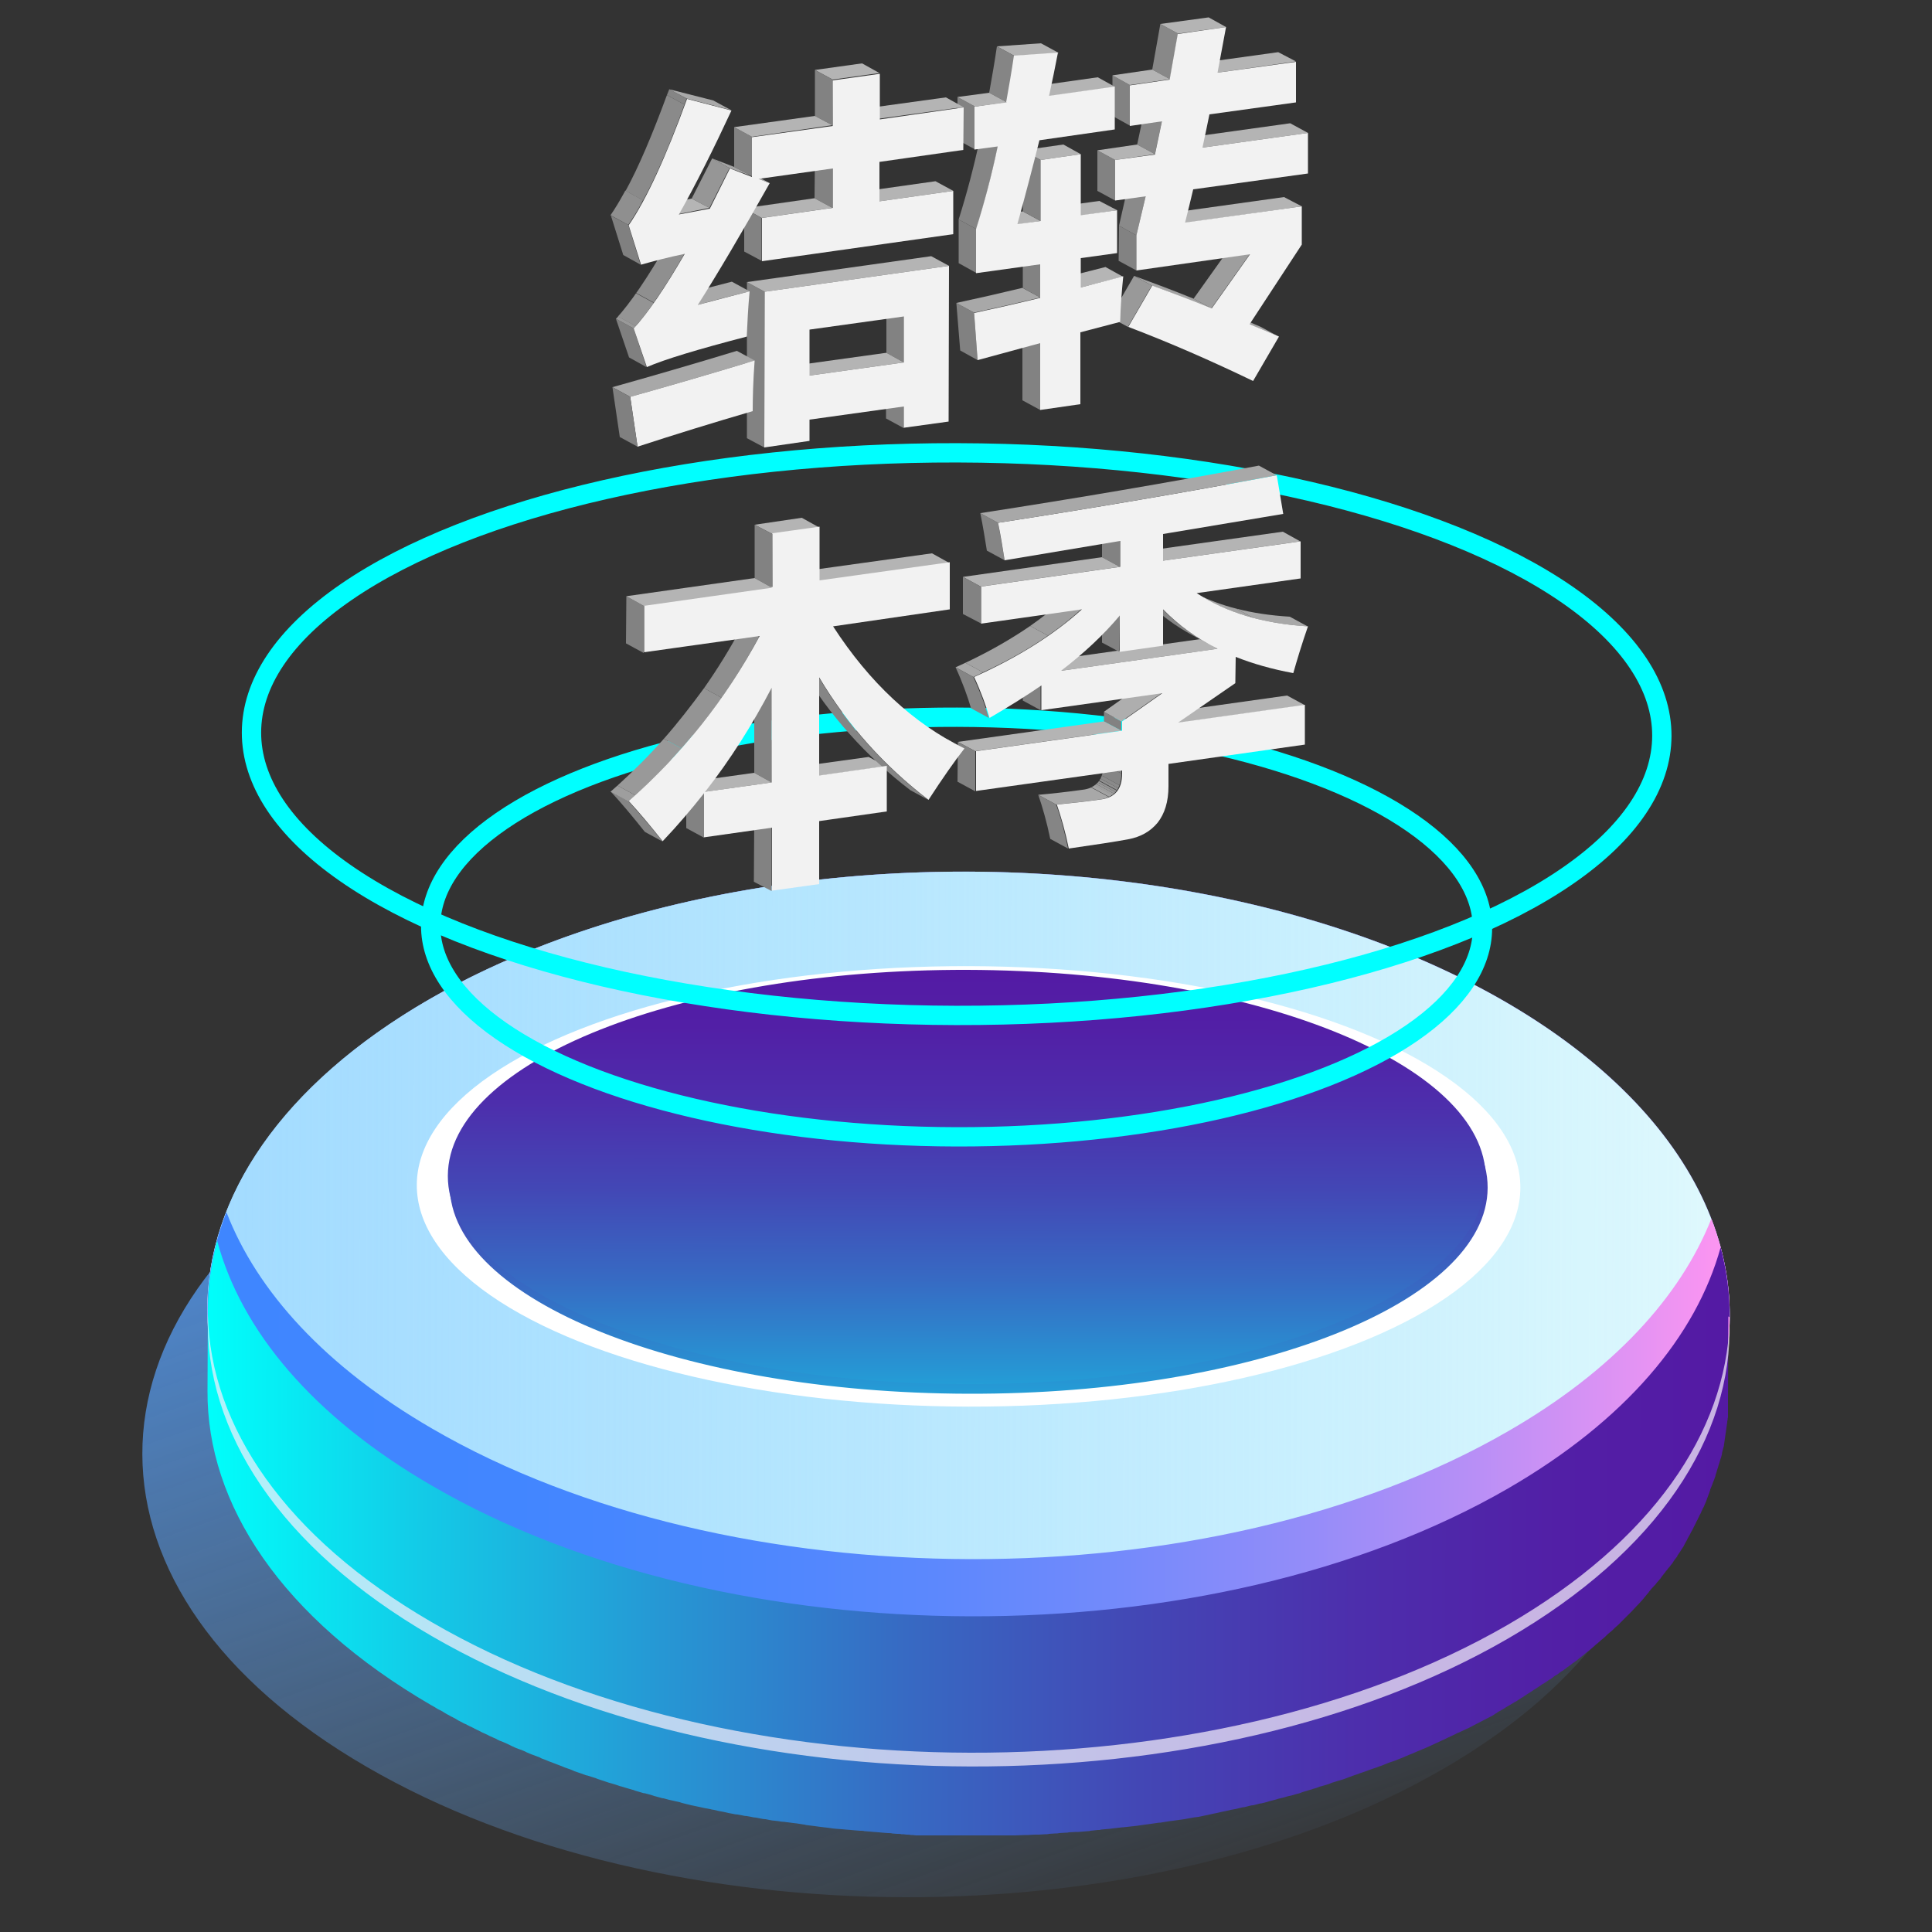 <?xml version="1.0" encoding="utf-8"?>
<!-- Generator: Adobe Illustrator 22.0.0, SVG Export Plug-In . SVG Version: 6.00 Build 0)  -->
<svg version="1.1" id="图层_1" xmlns="http://www.w3.org/2000/svg" xmlns:xlink="http://www.w3.org/1999/xlink" x="0px" y="0px"
	 viewBox="0 0 500 500" style="enable-background:new 0 0 500 500;" xml:space="preserve">
<rect x="0" y="0" width="500" height="500" fill="#333333" stroke="none"/>
<style type="text/css">
	.st0{opacity:0.85;}
	.st1{fill:url(#SVGID_1_);}
	.st2{fill:url(#SVGID_2_);}
	.st3{fill:url(#SVGID_3_);}
	.st4{fill:url(#SVGID_4_);}
	.st5{fill:url(#SVGID_5_);}
	.st6{fill:url(#SVGID_6_);}
	.st7{fill:url(#SVGID_7_);}
	.st8{fill:url(#SVGID_8_);}
	.st9{fill:url(#SVGID_9_);}
	.st10{fill:url(#SVGID_10_);}
	.st11{fill:url(#SVGID_11_);}
	.st12{fill:url(#SVGID_12_);}
	.st13{fill:url(#SVGID_13_);}
	.st14{fill:url(#SVGID_14_);}
	.st15{fill:url(#SVGID_15_);}
	.st16{fill:url(#SVGID_16_);}
	.st17{fill:url(#SVGID_17_);}
	.st18{fill:#008AC9;}
	.st19{fill:#720094;}
	.st20{fill:#DFF9FD;}
	.st21{fill:url(#SVGID_18_);}
	.st22{fill:url(#SVGID_19_);}
	.st23{fill:url(#SVGID_20_);}
	.st24{fill:url(#SVGID_21_);}
	.st25{fill:url(#SVGID_22_);}
	.st26{fill:url(#SVGID_23_);}
	.st27{fill:url(#SVGID_24_);}
	.st28{fill:url(#SVGID_25_);}
	.st29{fill:url(#SVGID_26_);}
	.st30{fill:url(#SVGID_27_);}
	.st31{fill:url(#SVGID_28_);}
	.st32{fill:url(#SVGID_29_);}
	.st33{fill:url(#SVGID_30_);}
	.st34{fill:url(#SVGID_31_);}
	.st35{fill:url(#SVGID_32_);}
	.st36{fill:url(#SVGID_33_);}
	.st37{fill:url(#SVGID_34_);}
	.st38{fill:url(#SVGID_35_);}
	.st39{fill:url(#SVGID_36_);}
	.st40{fill:url(#SVGID_37_);}
	.st41{fill:url(#SVGID_38_);}
	.st42{fill:url(#SVGID_39_);}
	.st43{fill:url(#SVGID_40_);}
	.st44{fill:url(#SVGID_41_);}
	.st45{fill:url(#SVGID_42_);}
	.st46{fill:url(#SVGID_43_);}
	.st47{fill:url(#SVGID_44_);}
	.st48{fill:url(#SVGID_45_);}
	.st49{fill:url(#SVGID_46_);}
	.st50{fill:url(#SVGID_47_);}
	.st51{fill:url(#SVGID_48_);}
	.st52{fill:url(#SVGID_49_);}
	.st53{fill:url(#SVGID_50_);}
	.st54{fill:url(#SVGID_51_);}
	.st55{fill:url(#SVGID_52_);}
	.st56{fill:url(#SVGID_53_);}
	.st57{fill:url(#SVGID_54_);}
	.st58{fill:url(#SVGID_55_);}
	.st59{fill:url(#SVGID_56_);}
	.st60{fill:url(#SVGID_57_);}
	.st61{fill:url(#SVGID_58_);}
	.st62{fill:url(#SVGID_59_);}
	.st63{fill:url(#SVGID_60_);}
	.st64{fill:url(#SVGID_61_);}
	.st65{fill:url(#SVGID_62_);}
	.st66{fill:url(#SVGID_63_);}
	.st67{fill:url(#SVGID_64_);}
	.st68{fill:url(#SVGID_65_);}
	.st69{fill:url(#SVGID_66_);}
	.st70{fill:url(#SVGID_67_);}
	.st71{fill:url(#SVGID_68_);}
	.st72{fill:url(#SVGID_69_);}
	.st73{fill:url(#SVGID_70_);}
	.st74{opacity:0.72;fill:#F5EFFB;}
	.st75{fill:#FFFFFF;}
	.st76{fill:url(#SVGID_71_);}
	.st77{fill:none;stroke:#00FFFF;stroke-width:5;stroke-miterlimit:10;}
	.st78{fill:url(#SVGID_72_);}
	.st79{enable-background:new    ;}
	.st80{clip-path:url(#SVGID_74_);enable-background:new    ;}
	.st81{fill:#A3A3A3;}
	.st82{fill:#9E9E9E;}
	.st83{clip-path:url(#SVGID_76_);enable-background:new    ;}
	.st84{fill:#B4B4B4;}
	.st85{fill:#999999;}
	.st86{fill:#828282;}
	.st87{fill:#8A8A8A;}
	.st88{fill:#B5B5B5;}
	.st89{fill:#898989;}
	.st90{fill:#888888;}
	.st91{fill:#F2F2F2;}
	.st92{fill:#818181;}
	.st93{clip-path:url(#SVGID_78_);enable-background:new    ;}
	.st94{fill:#A8A8A8;}
	.st95{clip-path:url(#SVGID_80_);enable-background:new    ;}
	.st96{fill:#858585;}
	.st97{fill:#B3B3B3;}
	.st98{clip-path:url(#SVGID_82_);enable-background:new    ;}
	.st99{clip-path:url(#SVGID_84_);enable-background:new    ;}
	.st100{fill:#A4A4A4;}
	.st101{clip-path:url(#SVGID_86_);enable-background:new    ;}
	.st102{fill:#808080;}
	.st103{fill:#969696;}
	.st104{clip-path:url(#SVGID_88_);enable-background:new    ;}
	.st105{fill:#949494;}
	.st106{fill:#8F8F8F;}
	.st107{clip-path:url(#SVGID_90_);enable-background:new    ;}
	.st108{fill:#A9A9A9;}
	.st109{clip-path:url(#SVGID_92_);enable-background:new    ;}
	.st110{fill:#AEAEAE;}
	.st111{clip-path:url(#SVGID_94_);enable-background:new    ;}
	.st112{clip-path:url(#SVGID_96_);enable-background:new    ;}
	.st113{clip-path:url(#SVGID_98_);enable-background:new    ;}
	.st114{clip-path:url(#SVGID_100_);enable-background:new    ;}
	.st115{clip-path:url(#SVGID_102_);enable-background:new    ;}
	.st116{clip-path:url(#SVGID_104_);enable-background:new    ;}
	.st117{clip-path:url(#SVGID_106_);enable-background:new    ;}
	.st118{clip-path:url(#SVGID_108_);enable-background:new    ;}
	.st119{clip-path:url(#SVGID_110_);enable-background:new    ;}
	.st120{clip-path:url(#SVGID_112_);enable-background:new    ;}
	.st121{clip-path:url(#SVGID_114_);enable-background:new    ;}
</style>
<g>
	<g class="st0">
		
			<linearGradient id="SVGID_1_" gradientUnits="userSpaceOnUse" x1="191.755" y1="259.545" x2="282.639" y2="513.062" gradientTransform="matrix(1 2.465863e-03 -2.465863e-03 1 0.777 -0.859)">
			<stop  offset="5.025126e-03" style="stop-color:#5298EF"/>
			<stop  offset="1" style="stop-color:#73B0F1;stop-opacity:0"/>
		</linearGradient>
		<path class="st1" d="M372.8,296.6c77.1,44.7,77.3,117,0.5,161.3c-76.8,44.4-201.5,44.1-278.5-0.7c-77.1-44.7-77.3-117-0.5-161.3
			C171,251.6,295.7,251.9,372.8,296.6z"/>
	</g>
	<g>
		
			<linearGradient id="SVGID_2_" gradientUnits="userSpaceOnUse" x1="344.244" y1="341.734" x2="345.104" y2="341.734" gradientTransform="matrix(1 2.465863e-03 -2.465863e-03 1 0.777 -0.859)">
			<stop  offset="0" style="stop-color:#FDEFBA"/>
			<stop  offset="8.580655e-02" style="stop-color:#F6C7A8"/>
			<stop  offset="0.199" style="stop-color:#EE9A94"/>
			<stop  offset="0.316" style="stop-color:#E77382"/>
			<stop  offset="0.437" style="stop-color:#E15474"/>
			<stop  offset="0.562" style="stop-color:#DD3B69"/>
			<stop  offset="0.692" style="stop-color:#D92A61"/>
			<stop  offset="0.833" style="stop-color:#D81F5C"/>
			<stop  offset="1" style="stop-color:#D71C5B"/>
		</linearGradient>
		<path class="st2" d="M344.8,341.6c-0.2,0.1-0.4,0.3-0.6,0.4c0,0,0,0,0,0c0.3-0.2,0.6-0.4,0.9-0.5
			C345,341.5,344.9,341.5,344.8,341.6z"/>
		
			<linearGradient id="SVGID_3_" gradientUnits="userSpaceOnUse" x1="345.715" y1="340.825" x2="346.488" y2="340.825" gradientTransform="matrix(1 2.465863e-03 -2.465863e-03 1 0.777 -0.859)">
			<stop  offset="0" style="stop-color:#FDEFBA"/>
			<stop  offset="8.580655e-02" style="stop-color:#F6C7A8"/>
			<stop  offset="0.199" style="stop-color:#EE9A94"/>
			<stop  offset="0.316" style="stop-color:#E77382"/>
			<stop  offset="0.437" style="stop-color:#E15474"/>
			<stop  offset="0.562" style="stop-color:#DD3B69"/>
			<stop  offset="0.692" style="stop-color:#D92A61"/>
			<stop  offset="0.833" style="stop-color:#D81F5C"/>
			<stop  offset="1" style="stop-color:#D71C5B"/>
		</linearGradient>
		<path class="st3" d="M346,340.8c-0.1,0.1-0.2,0.2-0.4,0.2c0.3-0.2,0.5-0.3,0.8-0.5C346.3,340.7,346.2,340.7,346,340.8z"/>
		
			<linearGradient id="SVGID_4_" gradientUnits="userSpaceOnUse" x1="347.07" y1="339.922" x2="347.88" y2="339.922" gradientTransform="matrix(1 2.465863e-03 -2.465863e-03 1 0.777 -0.859)">
			<stop  offset="0" style="stop-color:#FDEFBA"/>
			<stop  offset="8.580655e-02" style="stop-color:#F6C7A8"/>
			<stop  offset="0.199" style="stop-color:#EE9A94"/>
			<stop  offset="0.316" style="stop-color:#E77382"/>
			<stop  offset="0.437" style="stop-color:#E15474"/>
			<stop  offset="0.562" style="stop-color:#DD3B69"/>
			<stop  offset="0.692" style="stop-color:#D92A61"/>
			<stop  offset="0.833" style="stop-color:#D81F5C"/>
			<stop  offset="1" style="stop-color:#D71C5B"/>
		</linearGradient>
		<path class="st4" d="M347.7,339.7c-0.2,0.1-0.4,0.2-0.6,0.4c-0.1,0-0.1,0.1-0.2,0.1C347.3,340,347.6,339.8,347.7,339.7
			C347.8,339.7,347.8,339.7,347.7,339.7z"/>
		
			<linearGradient id="SVGID_5_" gradientUnits="userSpaceOnUse" x1="348.36" y1="339.048" x2="349.174" y2="339.048" gradientTransform="matrix(1 2.465863e-03 -2.465863e-03 1 0.777 -0.859)">
			<stop  offset="0" style="stop-color:#FDEFBA"/>
			<stop  offset="8.580655e-02" style="stop-color:#F6C7A8"/>
			<stop  offset="0.199" style="stop-color:#EE9A94"/>
			<stop  offset="0.316" style="stop-color:#E77382"/>
			<stop  offset="0.437" style="stop-color:#E15474"/>
			<stop  offset="0.562" style="stop-color:#DD3B69"/>
			<stop  offset="0.692" style="stop-color:#D92A61"/>
			<stop  offset="0.833" style="stop-color:#D81F5C"/>
			<stop  offset="1" style="stop-color:#D71C5B"/>
		</linearGradient>
		<path class="st5" d="M348.9,338.9c-0.2,0.1-0.4,0.2-0.5,0.4c0,0,0,0,0,0c0.3-0.2,0.5-0.4,0.8-0.6C349,338.8,349,338.9,348.9,338.9
			z"/>
		
			<linearGradient id="SVGID_6_" gradientUnits="userSpaceOnUse" x1="349.76" y1="338.082" x2="350.542" y2="338.082" gradientTransform="matrix(1 2.465863e-03 -2.465863e-03 1 0.777 -0.859)">
			<stop  offset="0" style="stop-color:#FDEFBA"/>
			<stop  offset="8.580655e-02" style="stop-color:#F6C7A8"/>
			<stop  offset="0.199" style="stop-color:#EE9A94"/>
			<stop  offset="0.316" style="stop-color:#E77382"/>
			<stop  offset="0.437" style="stop-color:#E15474"/>
			<stop  offset="0.562" style="stop-color:#DD3B69"/>
			<stop  offset="0.692" style="stop-color:#D92A61"/>
			<stop  offset="0.833" style="stop-color:#D81F5C"/>
			<stop  offset="1" style="stop-color:#D71C5B"/>
		</linearGradient>
		<path class="st6" d="M350,338.2c-0.1,0.1-0.2,0.1-0.3,0.2c0.3-0.2,0.5-0.4,0.8-0.6C350.3,337.9,350.1,338,350,338.2z"/>
		
			<linearGradient id="SVGID_7_" gradientUnits="userSpaceOnUse" x1="351.019" y1="337.172" x2="351.809" y2="337.172" gradientTransform="matrix(1 2.465863e-03 -2.465863e-03 1 0.777 -0.859)">
			<stop  offset="0" style="stop-color:#FDEFBA"/>
			<stop  offset="8.580655e-02" style="stop-color:#F6C7A8"/>
			<stop  offset="0.199" style="stop-color:#EE9A94"/>
			<stop  offset="0.316" style="stop-color:#E77382"/>
			<stop  offset="0.437" style="stop-color:#E15474"/>
			<stop  offset="0.562" style="stop-color:#DD3B69"/>
			<stop  offset="0.692" style="stop-color:#D92A61"/>
			<stop  offset="0.833" style="stop-color:#D81F5C"/>
			<stop  offset="1" style="stop-color:#D71C5B"/>
		</linearGradient>
		<path class="st7" d="M351.6,337c-0.2,0.1-0.4,0.3-0.6,0.4c0,0-0.1,0.1-0.1,0.1c0.3-0.2,0.5-0.4,0.8-0.6
			C351.7,336.9,351.7,337,351.6,337z"/>
		
			<linearGradient id="SVGID_8_" gradientUnits="userSpaceOnUse" x1="352.275" y1="336.233" x2="353.08" y2="336.233" gradientTransform="matrix(1 2.465863e-03 -2.465863e-03 1 0.777 -0.859)">
			<stop  offset="0" style="stop-color:#FDEFBA"/>
			<stop  offset="8.580655e-02" style="stop-color:#F6C7A8"/>
			<stop  offset="0.199" style="stop-color:#EE9A94"/>
			<stop  offset="0.316" style="stop-color:#E77382"/>
			<stop  offset="0.437" style="stop-color:#E15474"/>
			<stop  offset="0.562" style="stop-color:#DD3B69"/>
			<stop  offset="0.692" style="stop-color:#D92A61"/>
			<stop  offset="0.833" style="stop-color:#D81F5C"/>
			<stop  offset="1" style="stop-color:#D71C5B"/>
		</linearGradient>
		<path class="st8" d="M352.7,336.2c-0.2,0.1-0.3,0.2-0.5,0.4c0.3-0.2,0.5-0.4,0.8-0.6C352.9,336,352.8,336.1,352.7,336.2z"/>
		
			<linearGradient id="SVGID_9_" gradientUnits="userSpaceOnUse" x1="353.593" y1="335.239" x2="354.355" y2="335.239" gradientTransform="matrix(1 2.465863e-03 -2.465863e-03 1 0.777 -0.859)">
			<stop  offset="0" style="stop-color:#FDEFBA"/>
			<stop  offset="8.580655e-02" style="stop-color:#F6C7A8"/>
			<stop  offset="0.199" style="stop-color:#EE9A94"/>
			<stop  offset="0.316" style="stop-color:#E77382"/>
			<stop  offset="0.437" style="stop-color:#E15474"/>
			<stop  offset="0.562" style="stop-color:#DD3B69"/>
			<stop  offset="0.692" style="stop-color:#D92A61"/>
			<stop  offset="0.833" style="stop-color:#D81F5C"/>
			<stop  offset="1" style="stop-color:#D71C5B"/>
		</linearGradient>
		<path class="st9" d="M354.2,335c-0.2,0.1-0.3,0.3-0.5,0.4c-0.1,0.1-0.1,0.1-0.2,0.1C353.8,335.4,354.1,335.2,354.2,335
			C354.3,335,354.3,335,354.2,335z"/>
		
			<linearGradient id="SVGID_10_" gradientUnits="userSpaceOnUse" x1="354.772" y1="334.32" x2="355.496" y2="334.32" gradientTransform="matrix(1 2.465863e-03 -2.465863e-03 1 0.777 -0.859)">
			<stop  offset="0" style="stop-color:#FDEFBA"/>
			<stop  offset="8.580655e-02" style="stop-color:#F6C7A8"/>
			<stop  offset="0.199" style="stop-color:#EE9A94"/>
			<stop  offset="0.316" style="stop-color:#E77382"/>
			<stop  offset="0.437" style="stop-color:#E15474"/>
			<stop  offset="0.562" style="stop-color:#DD3B69"/>
			<stop  offset="0.692" style="stop-color:#D92A61"/>
			<stop  offset="0.833" style="stop-color:#D81F5C"/>
			<stop  offset="1" style="stop-color:#D71C5B"/>
		</linearGradient>
		<path class="st10" d="M355.2,334.2c-0.2,0.1-0.3,0.3-0.5,0.4c0,0,0,0,0,0c0.2-0.2,0.5-0.4,0.7-0.6
			C355.4,334.1,355.3,334.2,355.2,334.2z"/>
		
			<linearGradient id="SVGID_11_" gradientUnits="userSpaceOnUse" x1="355.976" y1="333.357" x2="356.649" y2="333.357" gradientTransform="matrix(1 2.465863e-03 -2.465863e-03 1 0.777 -0.859)">
			<stop  offset="0" style="stop-color:#FDEFBA"/>
			<stop  offset="8.580655e-02" style="stop-color:#F6C7A8"/>
			<stop  offset="0.199" style="stop-color:#EE9A94"/>
			<stop  offset="0.316" style="stop-color:#E77382"/>
			<stop  offset="0.437" style="stop-color:#E15474"/>
			<stop  offset="0.562" style="stop-color:#DD3B69"/>
			<stop  offset="0.692" style="stop-color:#D92A61"/>
			<stop  offset="0.833" style="stop-color:#D81F5C"/>
			<stop  offset="1" style="stop-color:#D71C5B"/>
		</linearGradient>
		<path class="st11" d="M356.2,333.4c-0.1,0.1-0.2,0.2-0.3,0.3c0.2-0.2,0.5-0.4,0.7-0.6C356.5,333.2,356.4,333.3,356.2,333.4z"/>
		
			<linearGradient id="SVGID_12_" gradientUnits="userSpaceOnUse" x1="357.093" y1="332.393" x2="357.817" y2="332.393" gradientTransform="matrix(1 2.465863e-03 -2.465863e-03 1 0.777 -0.859)">
			<stop  offset="0" style="stop-color:#FDEFBA"/>
			<stop  offset="8.580655e-02" style="stop-color:#F6C7A8"/>
			<stop  offset="0.199" style="stop-color:#EE9A94"/>
			<stop  offset="0.316" style="stop-color:#E77382"/>
			<stop  offset="0.437" style="stop-color:#E15474"/>
			<stop  offset="0.562" style="stop-color:#DD3B69"/>
			<stop  offset="0.692" style="stop-color:#D92A61"/>
			<stop  offset="0.833" style="stop-color:#D81F5C"/>
			<stop  offset="1" style="stop-color:#D71C5B"/>
		</linearGradient>
		<path class="st12" d="M357.7,332.2c-0.2,0.1-0.3,0.3-0.5,0.4c-0.1,0-0.1,0.1-0.2,0.1C357.3,332.5,357.5,332.3,357.7,332.2
			C357.8,332.1,357.7,332.1,357.7,332.2z"/>
		
			<linearGradient id="SVGID_13_" gradientUnits="userSpaceOnUse" x1="358.158" y1="331.42" x2="358.988" y2="331.42" gradientTransform="matrix(1 2.465863e-03 -2.465863e-03 1 0.777 -0.859)">
			<stop  offset="0" style="stop-color:#FDEFBA"/>
			<stop  offset="8.580655e-02" style="stop-color:#F6C7A8"/>
			<stop  offset="0.199" style="stop-color:#EE9A94"/>
			<stop  offset="0.316" style="stop-color:#E77382"/>
			<stop  offset="0.437" style="stop-color:#E15474"/>
			<stop  offset="0.562" style="stop-color:#DD3B69"/>
			<stop  offset="0.692" style="stop-color:#D92A61"/>
			<stop  offset="0.833" style="stop-color:#D81F5C"/>
			<stop  offset="1" style="stop-color:#D71C5B"/>
		</linearGradient>
		<path class="st13" d="M358.7,331.3c-0.2,0.1-0.3,0.3-0.5,0.4c0,0,0,0,0,0c0.3-0.2,0.6-0.5,0.8-0.7
			C358.9,331.2,358.8,331.2,358.7,331.3z"/>
		
			<linearGradient id="SVGID_14_" gradientUnits="userSpaceOnUse" x1="359.356" y1="330.381" x2="360.095" y2="330.381" gradientTransform="matrix(1 2.465863e-03 -2.465863e-03 1 0.777 -0.859)">
			<stop  offset="0" style="stop-color:#FDEFBA"/>
			<stop  offset="8.580655e-02" style="stop-color:#F6C7A8"/>
			<stop  offset="0.199" style="stop-color:#EE9A94"/>
			<stop  offset="0.316" style="stop-color:#E77382"/>
			<stop  offset="0.437" style="stop-color:#E15474"/>
			<stop  offset="0.562" style="stop-color:#DD3B69"/>
			<stop  offset="0.692" style="stop-color:#D92A61"/>
			<stop  offset="0.833" style="stop-color:#D81F5C"/>
			<stop  offset="1" style="stop-color:#D71C5B"/>
		</linearGradient>
		<path class="st14" d="M360,330.1c-0.1,0.1-0.3,0.2-0.4,0.4c-0.1,0.1-0.2,0.2-0.3,0.2C359.6,330.5,359.8,330.3,360,330.1
			C360,330.1,360,330.1,360,330.1z"/>
		
			<linearGradient id="SVGID_15_" gradientUnits="userSpaceOnUse" x1="360.761" y1="329.214" x2="361.189" y2="329.214" gradientTransform="matrix(1 2.465863e-03 -2.465863e-03 1 0.777 -0.859)">
			<stop  offset="0" style="stop-color:#FDEFBA"/>
			<stop  offset="8.580655e-02" style="stop-color:#F6C7A8"/>
			<stop  offset="0.199" style="stop-color:#EE9A94"/>
			<stop  offset="0.316" style="stop-color:#E77382"/>
			<stop  offset="0.437" style="stop-color:#E15474"/>
			<stop  offset="0.562" style="stop-color:#DD3B69"/>
			<stop  offset="0.692" style="stop-color:#D92A61"/>
			<stop  offset="0.833" style="stop-color:#D81F5C"/>
			<stop  offset="1" style="stop-color:#D71C5B"/>
		</linearGradient>
		<path class="st15" d="M361.1,329.1c-0.1,0.1-0.2,0.2-0.3,0.3c0.1-0.1,0.3-0.3,0.4-0.4C361.1,329.1,361.1,329.1,361.1,329.1z"/>
		
			<linearGradient id="SVGID_16_" gradientUnits="userSpaceOnUse" x1="361.958" y1="328.163" x2="362.158" y2="328.163" gradientTransform="matrix(1 2.465863e-03 -2.465863e-03 1 0.777 -0.859)">
			<stop  offset="0" style="stop-color:#FDEFBA"/>
			<stop  offset="8.580655e-02" style="stop-color:#F6C7A8"/>
			<stop  offset="0.199" style="stop-color:#EE9A94"/>
			<stop  offset="0.316" style="stop-color:#E77382"/>
			<stop  offset="0.437" style="stop-color:#E15474"/>
			<stop  offset="0.562" style="stop-color:#DD3B69"/>
			<stop  offset="0.692" style="stop-color:#D92A61"/>
			<stop  offset="0.833" style="stop-color:#D81F5C"/>
			<stop  offset="1" style="stop-color:#D71C5B"/>
		</linearGradient>
		<path class="st16" d="M362.1,328.1c-0.1,0.1-0.1,0.1-0.2,0.2C362,328.2,362.1,328.2,362.1,328.1
			C362.1,328.1,362.1,328.1,362.1,328.1z"/>
		
			<linearGradient id="SVGID_17_" gradientUnits="userSpaceOnUse" x1="363.401" y1="326.64" x2="363.718" y2="326.64" gradientTransform="matrix(1 2.465863e-03 -2.465863e-03 1 0.777 -0.859)">
			<stop  offset="0" style="stop-color:#FDEFBA"/>
			<stop  offset="8.580655e-02" style="stop-color:#F6C7A8"/>
			<stop  offset="0.199" style="stop-color:#EE9A94"/>
			<stop  offset="0.316" style="stop-color:#E77382"/>
			<stop  offset="0.437" style="stop-color:#E15474"/>
			<stop  offset="0.562" style="stop-color:#DD3B69"/>
			<stop  offset="0.692" style="stop-color:#D92A61"/>
			<stop  offset="0.833" style="stop-color:#D81F5C"/>
			<stop  offset="1" style="stop-color:#D71C5B"/>
		</linearGradient>
		<path class="st17" d="M363.4,326.8C363.4,326.8,363.4,326.8,363.4,326.8c0.1-0.1,0.2-0.2,0.3-0.3
			C363.6,326.6,363.5,326.7,363.4,326.8z"/>
		<g>
			<g>
				
					<ellipse transform="matrix(5.300860e-03 -1 1 5.300860e-03 -90.371 588.482)" class="st18" cx="250.6" cy="339.7" rx="114.1" ry="197"/>
			</g>
			<g>
				<g>
					
						<ellipse transform="matrix(5.300860e-03 -1 1 5.300860e-03 -90.371 588.482)" class="st19" cx="250.6" cy="339.7" rx="114.1" ry="197"/>
				</g>
			</g>
			<g>
				<g>
					
						<ellipse transform="matrix(5.300860e-03 -1 1 5.300860e-03 -90.371 588.482)" class="st20" cx="250.6" cy="339.7" rx="114.1" ry="197"/>
				</g>
			</g>
			<g>
				<g>
					
						<linearGradient id="SVGID_18_" gradientUnits="userSpaceOnUse" x1="53.717" y1="339.907" x2="447.645" y2="339.907" gradientTransform="matrix(1 2.465863e-03 -2.465863e-03 1 0.777 -0.859)">
						<stop  offset="0" style="stop-color:#A3DBFF"/>
						<stop  offset="1" style="stop-color:#8AD5FF;stop-opacity:0"/>
					</linearGradient>
					<path class="st21" d="M389.6,259.3c77.1,44.7,77.3,117,0.5,161.3c-76.8,44.4-201.5,44.1-278.5-0.7
						c-77.1-44.7-77.3-117-0.5-161.3C187.9,214.3,312.6,214.6,389.6,259.3z"/>
				</g>
			</g>
			
				<linearGradient id="SVGID_19_" gradientUnits="userSpaceOnUse" x1="53.719" y1="384.208" x2="447.643" y2="384.208" gradientTransform="matrix(1 2.465863e-03 -2.465863e-03 1 0.777 -0.859)">
				<stop  offset="1.612900e-02" style="stop-color:#3F86FF"/>
				<stop  offset="0.203" style="stop-color:#4286FF"/>
				<stop  offset="0.347" style="stop-color:#4C87FE"/>
				<stop  offset="0.478" style="stop-color:#5C88FD"/>
				<stop  offset="0.601" style="stop-color:#748AFB"/>
				<stop  offset="0.717" style="stop-color:#928CF9"/>
				<stop  offset="0.83" style="stop-color:#B78FF6"/>
				<stop  offset="0.936" style="stop-color:#E293F3"/>
				<stop  offset="1" style="stop-color:#FF95F1"/>
			</linearGradient>
			<path class="st22" d="M390.3,370.4c-76.8,44.4-201.5,44.1-278.5-0.7c-27.6-16-45.3-35.5-53.2-56c-14.5,36.9,3.3,77.4,53.1,106.3
				c77.1,44.7,201.8,45.1,278.5,0.7c49.3-28.5,66.9-68.5,52.7-105.3C434.9,335.6,417.4,354.8,390.3,370.4z"/>
			
				<linearGradient id="SVGID_20_" gradientUnits="userSpaceOnUse" x1="53.687" y1="398.502" x2="447.675" y2="398.502" gradientTransform="matrix(1 2.465863e-03 -2.465863e-03 1 0.777 -0.859)">
				<stop  offset="0" style="stop-color:#00FFFB"/>
				<stop  offset="0.134" style="stop-color:#12CDE8"/>
				<stop  offset="0.299" style="stop-color:#2697D4"/>
				<stop  offset="0.459" style="stop-color:#376AC3"/>
				<stop  offset="0.613" style="stop-color:#4347B5"/>
				<stop  offset="0.757" style="stop-color:#4D2EAC"/>
				<stop  offset="0.888" style="stop-color:#521FA6"/>
				<stop  offset="0.995" style="stop-color:#541AA4"/>
			</linearGradient>
			<path class="st23" d="M447.6,341.1c0.1-6.1-0.7-12.2-2.3-18.3c-6.3,22.9-24.6,44.8-55,62.4c-76.8,44.4-201.5,44.1-278.5-0.7
				c-30.9-17.9-49.4-40.2-55.6-63.4c-1.6,6-2.4,12-2.4,18.1c0-0.2,0-0.3,0-0.5l-0.1,21.2c-0.2,29.4,19.2,58.9,57.9,81.4
				c0.6,0.3,1.2,0.7,1.7,1c0.2,0.1,0.4,0.2,0.6,0.3c0.4,0.2,0.8,0.4,1.2,0.7c0.2,0.1,0.5,0.3,0.7,0.4c0.4,0.2,0.7,0.4,1.1,0.6
				c0.3,0.1,0.5,0.3,0.8,0.4c0.3,0.2,0.7,0.4,1,0.6c0.3,0.1,0.5,0.3,0.8,0.4c0.3,0.2,0.7,0.4,1,0.5c0.3,0.1,0.5,0.3,0.8,0.4
				c0.3,0.2,0.7,0.3,1,0.5c0.3,0.1,0.5,0.3,0.8,0.4c0.3,0.2,0.7,0.3,1,0.5c0.3,0.1,0.5,0.3,0.8,0.4c0.4,0.2,0.7,0.3,1.1,0.5
				c0.3,0.1,0.5,0.3,0.8,0.4c0.4,0.2,0.7,0.3,1.1,0.5c0.3,0.1,0.5,0.2,0.8,0.4c0.4,0.2,0.8,0.4,1.2,0.5c0.2,0.1,0.5,0.2,0.7,0.3
				c0.4,0.2,0.9,0.4,1.3,0.6c0.2,0.1,0.4,0.2,0.6,0.3c0.6,0.3,1.3,0.6,1.9,0.8c0.1,0,0.2,0.1,0.3,0.1c0.5,0.2,1.1,0.4,1.6,0.7
				c0.2,0.1,0.5,0.2,0.7,0.3c0.4,0.2,0.8,0.3,1.3,0.5c0.3,0.1,0.5,0.2,0.8,0.3c0.3,0.1,0.6,0.2,0.9,0.4c0.1,0,0.1,0.1,0.2,0.1
				c0.9,0.3,1.7,0.7,2.6,1c0.2,0.1,0.3,0.1,0.5,0.2c0.7,0.3,1.4,0.5,2.1,0.8c0.2,0.1,0.5,0.2,0.7,0.3c0.9,0.3,1.8,0.6,2.6,1
				c0,0,0,0,0,0c0.9,0.3,1.8,0.6,2.6,0.9c0.2,0.1,0.5,0.2,0.7,0.2c0.7,0.2,1.5,0.5,2.2,0.7c0.2,0.1,0.3,0.1,0.5,0.2
				c0.9,0.3,1.8,0.6,2.7,0.9c0.2,0.1,0.4,0.1,0.7,0.2c0.7,0.2,1.4,0.4,2.2,0.7c0.2,0.1,0.5,0.1,0.7,0.2c0.9,0.3,1.8,0.5,2.7,0.8
				c0,0,0.1,0,0.1,0c0.2,0.1,0.4,0.1,0.5,0.2c0.6,0.2,1.1,0.3,1.7,0.5c0.3,0.1,0.6,0.2,0.9,0.2c0.5,0.1,1,0.3,1.5,0.4
				c0.3,0.1,0.6,0.2,0.9,0.3c0.5,0.1,1,0.3,1.5,0.4c0.3,0.1,0.6,0.2,0.9,0.2c0.5,0.1,1,0.3,1.5,0.4c0.3,0.1,0.6,0.1,0.9,0.2
				c0.6,0.1,1.2,0.3,1.8,0.4c0.2,0.1,0.4,0.1,0.6,0.2c0.8,0.2,1.6,0.4,2.4,0.6c0.2,0,0.4,0.1,0.5,0.1c0.6,0.1,1.3,0.3,1.9,0.4
				c0.3,0.1,0.6,0.1,0.9,0.2c0.5,0.1,1.1,0.2,1.6,0.3c0.1,0,0.3,0.1,0.4,0.1c0.2,0,0.4,0.1,0.6,0.1c0.4,0.1,0.9,0.2,1.3,0.3
				c0.4,0.1,0.7,0.1,1.1,0.2c0.4,0.1,0.9,0.2,1.3,0.3c0.4,0.1,0.7,0.1,1.1,0.2c0.4,0.1,0.9,0.2,1.3,0.2c0.4,0.1,0.7,0.1,1.1,0.2
				c0.4,0.1,0.9,0.2,1.3,0.2c0.4,0.1,0.7,0.1,1.1,0.2c0.4,0.1,0.9,0.2,1.3,0.2c0.3,0.1,0.7,0.1,1,0.2c0.5,0.1,0.9,0.2,1.4,0.2
				c0.3,0.1,0.7,0.1,1,0.2c0.5,0.1,1,0.2,1.4,0.2c0.3,0,0.6,0.1,0.9,0.1c0.5,0.1,1.1,0.2,1.6,0.2c0.2,0,0.5,0.1,0.7,0.1
				c0,0,0,0,0.1,0c0.5,0.1,1,0.1,1.5,0.2c0.3,0,0.6,0.1,0.9,0.1c0.6,0.1,1.3,0.2,1.9,0.3c0.1,0,0.3,0,0.4,0.1
				c0.8,0.1,1.6,0.2,2.4,0.3c0.2,0,0.5,0.1,0.7,0.1c0.5,0.1,1.1,0.1,1.6,0.2c0.3,0,0.6,0.1,0.9,0.1c0.5,0.1,1,0.1,1.4,0.2
				c0.3,0,0.7,0.1,1,0.1c0.5,0,0.9,0.1,1.4,0.1c0.3,0,0.7,0.1,1,0.1c0.4,0,0.9,0.1,1.3,0.1c0.4,0,0.7,0.1,1.1,0.1
				c0.4,0,0.9,0.1,1.3,0.1c0.1,0,0.1,0,0.2,0c0.3,0,0.6,0,0.9,0.1c0.4,0,0.9,0.1,1.3,0.1c0.4,0,0.7,0.1,1.1,0.1
				c0.4,0,0.9,0.1,1.3,0.1c0.4,0,0.7,0.1,1.1,0.1c0.4,0,0.8,0.1,1.3,0.1c0.4,0,0.8,0,1.1,0.1c0.4,0,0.8,0.1,1.3,0.1
				c0.4,0,0.8,0,1.1,0.1c0.4,0,0.8,0,1.3,0.1c0.4,0,0.8,0,1.1,0.1c0.4,0,0.8,0,1.3,0.1c0.4,0,0.8,0,1.1,0c0.4,0,0.8,0,1.3,0
				c0.4,0,0.8,0,1.1,0c0.4,0,0.8,0,1.3,0c0.2,0,0.3,0,0.5,0c0.2,0,0.4,0,0.7,0c0.4,0,0.9,0,1.4,0c0.4,0,0.7,0,1.1,0
				c0.4,0,0.9,0,1.3,0c0.4,0,0.7,0,1.1,0c0.5,0,0.9,0,1.4,0c0.4,0,0.7,0,1.1,0c0.5,0,0.9,0,1.4,0c0.4,0,0.7,0,1.1,0
				c0.5,0,0.9,0,1.4,0c0.4,0,0.7,0,1.1,0c0.5,0,0.9,0,1.4,0c0.3,0,0.7,0,1,0c0.5,0,1,0,1.5,0c0.3,0,0.6,0,1,0c0.6,0,1.1,0,1.7,0
				c0.2,0,0.5,0,0.7,0c0,0,0,0,0.1,0c0.9,0,1.7-0.1,2.6-0.1c0.2,0,0.5,0,0.7,0c0.6,0,1.2-0.1,1.9-0.1c0.3,0,0.6,0,0.9,0
				c0.5,0,1.1-0.1,1.6-0.1c0.3,0,0.7,0,1-0.1c0.5,0,1.1-0.1,1.6-0.1c0.3,0,0.7,0,1-0.1c0.5,0,1.1-0.1,1.6-0.1c0.3,0,0.6,0,0.9-0.1
				c0.6,0,1.3-0.1,1.9-0.1c0.2,0,0.4,0,0.6,0c0.8-0.1,1.7-0.1,2.5-0.2c0.2,0,0.4,0,0.6-0.1c0.6-0.1,1.3-0.1,1.9-0.2
				c0.1,0,0.2,0,0.3,0c0.2,0,0.3,0,0.5-0.1c0.7-0.1,1.5-0.1,2.2-0.2c0.3,0,0.6-0.1,0.8-0.1c0.9-0.1,1.8-0.2,2.6-0.3
				c0.1,0,0.1,0,0.2,0c0.9-0.1,1.9-0.2,2.8-0.3c0.3,0,0.5-0.1,0.8-0.1c0.7-0.1,1.4-0.2,2.1-0.3c0.3,0,0.5-0.1,0.8-0.1
				c0.9-0.1,1.9-0.3,2.8-0.4c0.1,0,0.2,0,0.3,0c0.8-0.1,1.7-0.3,2.5-0.4c0.3,0,0.6-0.1,0.8-0.1c0.7-0.1,1.4-0.2,2.2-0.3
				c0.2,0,0.5-0.1,0.7-0.1c0.9-0.2,1.8-0.3,2.8-0.5c0,0,0.1,0,0.1,0c0.3,0,0.5-0.1,0.8-0.1c0.5-0.1,0.9-0.2,1.4-0.3
				c0.3-0.1,0.7-0.1,1-0.2c0.4-0.1,0.9-0.2,1.3-0.3c0.3-0.1,0.7-0.1,1-0.2c0.4-0.1,0.9-0.2,1.3-0.3c0.3-0.1,0.7-0.1,1-0.2
				c0.4-0.1,0.8-0.2,1.3-0.3c0.4-0.1,0.7-0.1,1.1-0.2c0.4-0.1,0.8-0.2,1.3-0.3c0.4-0.1,0.7-0.2,1.1-0.2c0.4-0.1,0.8-0.2,1.2-0.3
				c0.4-0.1,0.7-0.2,1.1-0.2c0.4-0.1,0.8-0.2,1.2-0.3c0.3-0.1,0.7-0.2,1-0.2c0.4-0.1,0.8-0.2,1.2-0.3c0.3-0.1,0.7-0.2,1-0.3
				c0.4-0.1,0.8-0.2,1.2-0.3c0.3-0.1,0.7-0.2,1-0.3c0.4-0.1,0.8-0.2,1.3-0.3c0.3-0.1,0.7-0.2,1-0.3c0.4-0.1,0.8-0.2,1.3-0.3
				c0.3-0.1,0.7-0.2,1-0.3c0.4-0.1,0.9-0.2,1.3-0.4c0.3-0.1,0.6-0.2,0.9-0.3c0.5-0.1,0.9-0.3,1.4-0.4c0.3-0.1,0.6-0.2,0.9-0.3
				c0.5-0.1,1-0.3,1.5-0.5c0.2-0.1,0.5-0.1,0.7-0.2c0.7-0.2,1.5-0.4,2.2-0.7c0.1,0,0.2-0.1,0.2-0.1c0.7-0.2,1.3-0.4,1.9-0.6
				c0,0,0,0,0.1,0c0.1,0,0.2-0.1,0.3-0.1c0.8-0.2,1.5-0.5,2.3-0.8c0.3-0.1,0.5-0.2,0.8-0.3c0.7-0.2,1.4-0.5,2-0.7
				c0.2-0.1,0.4-0.1,0.6-0.2c0.8-0.3,1.7-0.6,2.5-0.9c0.2-0.1,0.4-0.1,0.6-0.2c0.7-0.2,1.3-0.5,2-0.7c0.2-0.1,0.5-0.2,0.7-0.3
				c0.7-0.3,1.5-0.6,2.2-0.8c0.1,0,0.2-0.1,0.3-0.1c0.8-0.3,1.7-0.7,2.5-1c0.2-0.1,0.4-0.2,0.7-0.3c0.6-0.3,1.3-0.5,1.9-0.8
				c0.2-0.1,0.5-0.2,0.7-0.3c0.8-0.3,1.6-0.7,2.4-1c0.1,0,0.1-0.1,0.2-0.1c0.8-0.3,1.5-0.7,2.2-1c0.2-0.1,0.5-0.2,0.7-0.3
				c0.6-0.3,1.2-0.6,1.9-0.9c0.2-0.1,0.4-0.2,0.6-0.3c0.8-0.4,1.6-0.7,2.3-1.1c0.2-0.1,0.3-0.2,0.5-0.2c0.6-0.3,1.3-0.6,1.9-0.9
				c0.2-0.1,0.5-0.2,0.7-0.3c0.6-0.3,1.3-0.7,1.9-1c0.1-0.1,0.3-0.1,0.4-0.2c0.8-0.4,1.5-0.8,2.3-1.2c0.2-0.1,0.4-0.2,0.6-0.3
				c0.6-0.3,1.2-0.6,1.7-1c0.2-0.1,0.4-0.2,0.6-0.4c0.7-0.4,1.5-0.8,2.2-1.3c0.7-0.4,1.4-0.8,2.2-1.3c0.1,0,0.2-0.1,0.2-0.1
				c0.2-0.1,0.4-0.2,0.5-0.3c0.3-0.2,0.6-0.4,0.9-0.6c0.3-0.2,0.6-0.3,0.8-0.5c0.3-0.2,0.6-0.4,0.9-0.6c0.3-0.2,0.5-0.3,0.8-0.5
				c0.3-0.2,0.6-0.4,0.9-0.6c0.3-0.2,0.5-0.3,0.8-0.5c0.3-0.2,0.6-0.4,0.9-0.6c0.3-0.2,0.5-0.4,0.8-0.5c0.3-0.2,0.6-0.4,0.9-0.6
				c0.3-0.2,0.5-0.4,0.8-0.5c0.3-0.2,0.6-0.4,0.8-0.6c0.3-0.2,0.5-0.4,0.8-0.5c0.3-0.2,0.6-0.4,0.8-0.6c0.3-0.2,0.5-0.4,0.8-0.5
				c0.3-0.2,0.5-0.4,0.8-0.6c0.2-0.2,0.5-0.4,0.7-0.5c0.3-0.2,0.5-0.4,0.8-0.6c0.2-0.2,0.5-0.4,0.7-0.5c0.3-0.2,0.5-0.4,0.8-0.6
				c0.2-0.2,0.5-0.4,0.7-0.6c0.3-0.2,0.5-0.4,0.8-0.6c0.2-0.2,0.5-0.4,0.7-0.6c0.3-0.2,0.5-0.4,0.8-0.6c0.2-0.2,0.5-0.4,0.7-0.6
				c0.2-0.2,0.5-0.4,0.7-0.6c0.2-0.2,0.4-0.4,0.7-0.6c0.2-0.2,0.5-0.4,0.7-0.6c0.2-0.2,0.4-0.4,0.7-0.6c0.2-0.2,0.5-0.4,0.7-0.6
				c0.2-0.2,0.4-0.4,0.6-0.6c0.2-0.2,0.5-0.4,0.7-0.6c0.2-0.1,0.3-0.3,0.5-0.4c0,0,0.1-0.1,0.1-0.1c0.5-0.5,1-1,1.5-1.4
				c0.1-0.1,0.2-0.2,0.3-0.3c0.4-0.4,0.8-0.8,1.2-1.2c0.2-0.2,0.3-0.3,0.5-0.5c0.4-0.4,0.7-0.7,1.1-1.1c0.1-0.1,0.2-0.2,0.4-0.4
				c0.5-0.5,0.9-1,1.4-1.5c0.1-0.1,0.2-0.2,0.3-0.3c0.4-0.4,0.7-0.8,1.1-1.2c0.1-0.2,0.3-0.3,0.4-0.5c0.3-0.4,0.7-0.8,1-1.2
				c0.1-0.1,0.2-0.2,0.3-0.4c0.4-0.5,0.8-1,1.3-1.5c0.1-0.1,0.2-0.2,0.3-0.3c0.3-0.4,0.6-0.8,1-1.2c0.1-0.1,0.1-0.2,0.2-0.2
				c0.1-0.1,0.1-0.2,0.2-0.3c0.2-0.3,0.4-0.6,0.6-0.8c0.1-0.2,0.3-0.4,0.4-0.5c0.2-0.3,0.4-0.6,0.7-0.9c0.1-0.2,0.2-0.3,0.4-0.5
				c0.3-0.3,0.5-0.7,0.8-1c0.1-0.1,0.2-0.2,0.2-0.3c0.3-0.5,0.6-0.9,1-1.4c0.1-0.1,0.2-0.2,0.2-0.4c0.2-0.3,0.5-0.7,0.7-1
				c0.1-0.2,0.2-0.3,0.3-0.5c0.2-0.3,0.4-0.6,0.6-0.9c0.1-0.2,0.2-0.4,0.3-0.6c0.2-0.3,0.3-0.6,0.5-0.9c0.1-0.2,0.2-0.4,0.3-0.6
				c0.2-0.3,0.3-0.6,0.5-0.9c0.1-0.1,0.1-0.2,0.2-0.4c0-0.1,0.1-0.1,0.1-0.2c0.1-0.2,0.3-0.5,0.4-0.7c0.1-0.2,0.2-0.4,0.3-0.6
				c0.1-0.3,0.3-0.5,0.4-0.8c0.1-0.2,0.2-0.4,0.3-0.6c0.1-0.3,0.3-0.5,0.4-0.8c0.1-0.2,0.2-0.4,0.3-0.6c0.1-0.3,0.3-0.6,0.4-0.8
				c0.1-0.2,0.2-0.3,0.2-0.5c0.2-0.3,0.3-0.7,0.5-1c0.1-0.1,0.1-0.2,0.2-0.4c0.2-0.5,0.4-0.9,0.6-1.4c0-0.1,0.1-0.2,0.1-0.3
				c0.1-0.4,0.3-0.7,0.4-1.1c0.1-0.2,0.1-0.3,0.2-0.5c0.1-0.3,0.2-0.6,0.3-0.9c0,0,0-0.1,0-0.1c0.1-0.2,0.1-0.3,0.2-0.5
				c0.1-0.2,0.2-0.5,0.3-0.7c0.1-0.2,0.1-0.4,0.2-0.6c0.1-0.2,0.2-0.5,0.3-0.7c0.1-0.2,0.1-0.4,0.2-0.6c0.1-0.2,0.2-0.5,0.2-0.7
				c0.1-0.2,0.1-0.4,0.2-0.6c0.1-0.2,0.1-0.5,0.2-0.7c0.1-0.2,0.1-0.4,0.2-0.6c0.1-0.2,0.1-0.5,0.2-0.7c0.1-0.2,0.1-0.4,0.2-0.6
				c0.1-0.2,0.1-0.5,0.2-0.7c0.1-0.2,0.1-0.4,0.2-0.6c0.1-0.2,0.1-0.5,0.2-0.7c0-0.2,0.1-0.4,0.1-0.7c0.1-0.2,0.1-0.5,0.2-0.7
				c0-0.1,0-0.2,0.1-0.3c0-0.1,0-0.3,0.1-0.4c0-0.2,0.1-0.5,0.1-0.7c0-0.2,0.1-0.4,0.1-0.7c0-0.2,0.1-0.5,0.1-0.7
				c0-0.2,0.1-0.4,0.1-0.7c0-0.2,0.1-0.5,0.1-0.7c0-0.2,0.1-0.4,0.1-0.7c0-0.2,0.1-0.5,0.1-0.7c0-0.2,0.1-0.4,0.1-0.7
				c0-0.2,0.1-0.5,0.1-0.7c0-0.2,0-0.4,0.1-0.6c0-0.2,0-0.5,0.1-0.7c0-0.2,0-0.4,0-0.6c0-0.2,0-0.5,0-0.7c0-0.2,0-0.4,0-0.6
				c0-0.2,0-0.5,0-0.7c0-0.2,0-0.3,0-0.5c0-0.1,0-0.1,0-0.2c0-0.5,0-1,0-1.6l0.1-21.2C447.6,340.8,447.6,340.9,447.6,341.1z"/>
			
				<linearGradient id="SVGID_21_" gradientUnits="userSpaceOnUse" x1="176.415" y1="445.536" x2="177.075" y2="445.536" gradientTransform="matrix(1 2.465863e-03 -2.465863e-03 1 0.777 -0.859)">
				<stop  offset="0" style="stop-color:#FDEFBA"/>
				<stop  offset="8.580655e-02" style="stop-color:#F6C7A8"/>
				<stop  offset="0.199" style="stop-color:#EE9A94"/>
				<stop  offset="0.316" style="stop-color:#E77382"/>
				<stop  offset="0.437" style="stop-color:#E15474"/>
				<stop  offset="0.562" style="stop-color:#DD3B69"/>
				<stop  offset="0.692" style="stop-color:#D92A61"/>
				<stop  offset="0.833" style="stop-color:#D81F5C"/>
				<stop  offset="1" style="stop-color:#D71C5B"/>
			</linearGradient>
			<path class="st24" d="M176.8,445.2c-0.2-0.1-0.4-0.1-0.7-0.2c0,0,0,0,0,0C176.3,445.1,176.5,445.1,176.8,445.2L176.8,445.2z"/>
			
				<linearGradient id="SVGID_22_" gradientUnits="userSpaceOnUse" x1="179.825" y1="446.27" x2="180.041" y2="446.27" gradientTransform="matrix(1 2.465863e-03 -2.465863e-03 1 0.777 -0.859)">
				<stop  offset="0" style="stop-color:#FDEFBA"/>
				<stop  offset="8.580655e-02" style="stop-color:#F6C7A8"/>
				<stop  offset="0.199" style="stop-color:#EE9A94"/>
				<stop  offset="0.316" style="stop-color:#E77382"/>
				<stop  offset="0.437" style="stop-color:#E15474"/>
				<stop  offset="0.562" style="stop-color:#DD3B69"/>
				<stop  offset="0.692" style="stop-color:#D92A61"/>
				<stop  offset="0.833" style="stop-color:#D81F5C"/>
				<stop  offset="1" style="stop-color:#D71C5B"/>
			</linearGradient>
			<path class="st25" d="M179.7,445.9c-0.1,0-0.1,0-0.2,0C179.6,445.8,179.6,445.9,179.7,445.9C179.7,445.9,179.7,445.9,179.7,445.9
				z"/>
			
				<linearGradient id="SVGID_23_" gradientUnits="userSpaceOnUse" x1="181.929" y1="446.806" x2="182.81" y2="446.806" gradientTransform="matrix(1 2.465863e-03 -2.465863e-03 1 0.777 -0.859)">
				<stop  offset="0" style="stop-color:#FDEFBA"/>
				<stop  offset="8.580655e-02" style="stop-color:#F6C7A8"/>
				<stop  offset="0.199" style="stop-color:#EE9A94"/>
				<stop  offset="0.316" style="stop-color:#E77382"/>
				<stop  offset="0.437" style="stop-color:#E15474"/>
				<stop  offset="0.562" style="stop-color:#DD3B69"/>
				<stop  offset="0.692" style="stop-color:#D92A61"/>
				<stop  offset="0.833" style="stop-color:#D81F5C"/>
				<stop  offset="1" style="stop-color:#D71C5B"/>
			</linearGradient>
			<path class="st26" d="M182.5,446.5c-0.3-0.1-0.6-0.1-0.9-0.2c0,0,0,0,0,0C181.9,446.4,182.2,446.4,182.5,446.5
				C182.5,446.5,182.5,446.5,182.5,446.5z"/>
			
				<linearGradient id="SVGID_24_" gradientUnits="userSpaceOnUse" x1="184.722" y1="447.375" x2="185.414" y2="447.375" gradientTransform="matrix(1 2.465863e-03 -2.465863e-03 1 0.777 -0.859)">
				<stop  offset="0" style="stop-color:#FDEFBA"/>
				<stop  offset="8.580655e-02" style="stop-color:#F6C7A8"/>
				<stop  offset="0.199" style="stop-color:#EE9A94"/>
				<stop  offset="0.316" style="stop-color:#E77382"/>
				<stop  offset="0.437" style="stop-color:#E15474"/>
				<stop  offset="0.562" style="stop-color:#DD3B69"/>
				<stop  offset="0.692" style="stop-color:#D92A61"/>
				<stop  offset="0.833" style="stop-color:#D81F5C"/>
				<stop  offset="1" style="stop-color:#D71C5B"/>
			</linearGradient>
			<path class="st27" d="M185.1,447c-0.2,0-0.5-0.1-0.7-0.1C184.6,446.9,184.9,447,185.1,447C185.1,447,185.1,447,185.1,447z"/>
			
				<linearGradient id="SVGID_25_" gradientUnits="userSpaceOnUse" x1="186.696" y1="447.812" x2="187.762" y2="447.812" gradientTransform="matrix(1 2.465863e-03 -2.465863e-03 1 0.777 -0.859)">
				<stop  offset="0" style="stop-color:#FDEFBA"/>
				<stop  offset="8.580655e-02" style="stop-color:#F6C7A8"/>
				<stop  offset="0.199" style="stop-color:#EE9A94"/>
				<stop  offset="0.316" style="stop-color:#E77382"/>
				<stop  offset="0.437" style="stop-color:#E15474"/>
				<stop  offset="0.562" style="stop-color:#DD3B69"/>
				<stop  offset="0.692" style="stop-color:#D92A61"/>
				<stop  offset="0.833" style="stop-color:#D81F5C"/>
				<stop  offset="1" style="stop-color:#D71C5B"/>
			</linearGradient>
			<path class="st28" d="M187.4,447.5c-0.4-0.1-0.7-0.1-1.1-0.2c0,0,0,0,0,0C186.7,447.4,187.1,447.5,187.4,447.5
				C187.4,447.5,187.4,447.5,187.4,447.5z"/>
			
				<linearGradient id="SVGID_26_" gradientUnits="userSpaceOnUse" x1="189.051" y1="448.27" x2="190.116" y2="448.27" gradientTransform="matrix(1 2.465863e-03 -2.465863e-03 1 0.777 -0.859)">
				<stop  offset="0" style="stop-color:#FDEFBA"/>
				<stop  offset="8.580655e-02" style="stop-color:#F6C7A8"/>
				<stop  offset="0.199" style="stop-color:#EE9A94"/>
				<stop  offset="0.316" style="stop-color:#E77382"/>
				<stop  offset="0.437" style="stop-color:#E15474"/>
				<stop  offset="0.562" style="stop-color:#DD3B69"/>
				<stop  offset="0.692" style="stop-color:#D92A61"/>
				<stop  offset="0.833" style="stop-color:#D81F5C"/>
				<stop  offset="1" style="stop-color:#D71C5B"/>
			</linearGradient>
			<path class="st29" d="M189.8,448c-0.4-0.1-0.7-0.1-1.1-0.2c0,0,0,0,0,0C189.1,447.8,189.4,447.9,189.8,448
				C189.8,448,189.8,448,189.8,448z"/>
			
				<linearGradient id="SVGID_27_" gradientUnits="userSpaceOnUse" x1="191.604" y1="448.728" x2="192.479" y2="448.728" gradientTransform="matrix(1 2.465863e-03 -2.465863e-03 1 0.777 -0.859)">
				<stop  offset="0" style="stop-color:#FDEFBA"/>
				<stop  offset="8.580655e-02" style="stop-color:#F6C7A8"/>
				<stop  offset="0.199" style="stop-color:#EE9A94"/>
				<stop  offset="0.316" style="stop-color:#E77382"/>
				<stop  offset="0.437" style="stop-color:#E15474"/>
				<stop  offset="0.562" style="stop-color:#DD3B69"/>
				<stop  offset="0.692" style="stop-color:#D92A61"/>
				<stop  offset="0.833" style="stop-color:#D81F5C"/>
				<stop  offset="1" style="stop-color:#D71C5B"/>
			</linearGradient>
			<path class="st30" d="M192.1,448.4c-0.3-0.1-0.6-0.1-0.9-0.2C191.6,448.3,191.9,448.4,192.1,448.4
				C192.1,448.4,192.1,448.4,192.1,448.4z"/>
			
				<linearGradient id="SVGID_28_" gradientUnits="userSpaceOnUse" x1="193.784" y1="449.096" x2="194.418" y2="449.096" gradientTransform="matrix(1 2.465863e-03 -2.465863e-03 1 0.777 -0.859)">
				<stop  offset="0" style="stop-color:#FDEFBA"/>
				<stop  offset="8.580655e-02" style="stop-color:#F6C7A8"/>
				<stop  offset="0.199" style="stop-color:#EE9A94"/>
				<stop  offset="0.316" style="stop-color:#E77382"/>
				<stop  offset="0.437" style="stop-color:#E15474"/>
				<stop  offset="0.562" style="stop-color:#DD3B69"/>
				<stop  offset="0.692" style="stop-color:#D92A61"/>
				<stop  offset="0.833" style="stop-color:#D81F5C"/>
				<stop  offset="1" style="stop-color:#D71C5B"/>
			</linearGradient>
			<path class="st31" d="M193.5,448.7c0.2,0,0.4,0.1,0.6,0.1C193.9,448.7,193.7,448.7,193.5,448.7
				C193.5,448.7,193.5,448.7,193.5,448.7z"/>
			
				<linearGradient id="SVGID_29_" gradientUnits="userSpaceOnUse" x1="196.173" y1="449.539" x2="197.217" y2="449.539" gradientTransform="matrix(1 2.465863e-03 -2.465863e-03 1 0.777 -0.859)">
				<stop  offset="0" style="stop-color:#FDEFBA"/>
				<stop  offset="8.580655e-02" style="stop-color:#F6C7A8"/>
				<stop  offset="0.199" style="stop-color:#EE9A94"/>
				<stop  offset="0.316" style="stop-color:#E77382"/>
				<stop  offset="0.437" style="stop-color:#E15474"/>
				<stop  offset="0.562" style="stop-color:#DD3B69"/>
				<stop  offset="0.692" style="stop-color:#D92A61"/>
				<stop  offset="0.833" style="stop-color:#D81F5C"/>
				<stop  offset="1" style="stop-color:#D71C5B"/>
			</linearGradient>
			<path class="st32" d="M196.9,449.3c-0.3-0.1-0.7-0.1-1-0.2c0,0,0,0,0,0C196.2,449.1,196.5,449.2,196.9,449.3L196.9,449.3z"/>
			
				<linearGradient id="SVGID_30_" gradientUnits="userSpaceOnUse" x1="198.584" y1="449.928" x2="199.594" y2="449.928" gradientTransform="matrix(1 2.465863e-03 -2.465863e-03 1 0.777 -0.859)">
				<stop  offset="0" style="stop-color:#FDEFBA"/>
				<stop  offset="8.580655e-02" style="stop-color:#F6C7A8"/>
				<stop  offset="0.199" style="stop-color:#EE9A94"/>
				<stop  offset="0.316" style="stop-color:#E77382"/>
				<stop  offset="0.437" style="stop-color:#E15474"/>
				<stop  offset="0.562" style="stop-color:#DD3B69"/>
				<stop  offset="0.692" style="stop-color:#D92A61"/>
				<stop  offset="0.833" style="stop-color:#D81F5C"/>
				<stop  offset="1" style="stop-color:#D71C5B"/>
			</linearGradient>
			<path class="st33" d="M199.3,449.6c-0.3-0.1-0.7-0.1-1-0.2l0,0C198.6,449.5,198.9,449.6,199.3,449.6L199.3,449.6z"/>
			
				<linearGradient id="SVGID_31_" gradientUnits="userSpaceOnUse" x1="201.367" y1="450.327" x2="201.978" y2="450.327" gradientTransform="matrix(1 2.465863e-03 -2.465863e-03 1 0.777 -0.859)">
				<stop  offset="0" style="stop-color:#FDEFBA"/>
				<stop  offset="8.580655e-02" style="stop-color:#F6C7A8"/>
				<stop  offset="0.199" style="stop-color:#EE9A94"/>
				<stop  offset="0.316" style="stop-color:#E77382"/>
				<stop  offset="0.437" style="stop-color:#E15474"/>
				<stop  offset="0.562" style="stop-color:#DD3B69"/>
				<stop  offset="0.692" style="stop-color:#D92A61"/>
				<stop  offset="0.833" style="stop-color:#D81F5C"/>
				<stop  offset="1" style="stop-color:#D71C5B"/>
			</linearGradient>
			<path class="st34" d="M201.6,450c-0.2,0-0.4-0.1-0.6-0.1C201.2,450,201.4,450,201.6,450L201.6,450z"/>
			
				<linearGradient id="SVGID_32_" gradientUnits="userSpaceOnUse" x1="203.583" y1="450.641" x2="204.048" y2="450.641" gradientTransform="matrix(1 2.465863e-03 -2.465863e-03 1 0.777 -0.859)">
				<stop  offset="0" style="stop-color:#FDEFBA"/>
				<stop  offset="8.580655e-02" style="stop-color:#F6C7A8"/>
				<stop  offset="0.199" style="stop-color:#EE9A94"/>
				<stop  offset="0.316" style="stop-color:#E77382"/>
				<stop  offset="0.437" style="stop-color:#E15474"/>
				<stop  offset="0.562" style="stop-color:#DD3B69"/>
				<stop  offset="0.692" style="stop-color:#D92A61"/>
				<stop  offset="0.833" style="stop-color:#D81F5C"/>
				<stop  offset="1" style="stop-color:#D71C5B"/>
			</linearGradient>
			<path class="st35" d="M203.2,450.3c0.2,0,0.3,0,0.5,0.1C203.6,450.3,203.4,450.3,203.2,450.3
				C203.3,450.3,203.2,450.3,203.2,450.3z"/>
			
				<linearGradient id="SVGID_33_" gradientUnits="userSpaceOnUse" x1="205.821" y1="450.956" x2="206.312" y2="450.956" gradientTransform="matrix(1 2.465863e-03 -2.465863e-03 1 0.777 -0.859)">
				<stop  offset="0" style="stop-color:#FDEFBA"/>
				<stop  offset="8.580655e-02" style="stop-color:#F6C7A8"/>
				<stop  offset="0.199" style="stop-color:#EE9A94"/>
				<stop  offset="0.316" style="stop-color:#E77382"/>
				<stop  offset="0.437" style="stop-color:#E15474"/>
				<stop  offset="0.562" style="stop-color:#DD3B69"/>
				<stop  offset="0.692" style="stop-color:#D92A61"/>
				<stop  offset="0.833" style="stop-color:#D81F5C"/>
				<stop  offset="1" style="stop-color:#D71C5B"/>
			</linearGradient>
			<path class="st36" d="M205.5,450.6c0.2,0,0.3,0,0.5,0.1C205.8,450.6,205.7,450.6,205.5,450.6
				C205.5,450.6,205.5,450.6,205.5,450.6z"/>
			
				<linearGradient id="SVGID_34_" gradientUnits="userSpaceOnUse" x1="208.536" y1="451.317" x2="209.066" y2="451.317" gradientTransform="matrix(1 2.465863e-03 -2.465863e-03 1 0.777 -0.859)">
				<stop  offset="0" style="stop-color:#FDEFBA"/>
				<stop  offset="8.580655e-02" style="stop-color:#F6C7A8"/>
				<stop  offset="0.199" style="stop-color:#EE9A94"/>
				<stop  offset="0.316" style="stop-color:#E77382"/>
				<stop  offset="0.437" style="stop-color:#E15474"/>
				<stop  offset="0.562" style="stop-color:#DD3B69"/>
				<stop  offset="0.692" style="stop-color:#D92A61"/>
				<stop  offset="0.833" style="stop-color:#D81F5C"/>
				<stop  offset="1" style="stop-color:#D71C5B"/>
			</linearGradient>
			<path class="st37" d="M208.7,451c-0.1,0-0.3,0-0.4-0.1c0,0-0.1,0-0.1,0C208.4,451,208.6,451,208.7,451
				C208.7,451,208.7,451,208.7,451z"/>
			
				<linearGradient id="SVGID_35_" gradientUnits="userSpaceOnUse" x1="211.418" y1="451.685" x2="212.181" y2="451.685" gradientTransform="matrix(1 2.465863e-03 -2.465863e-03 1 0.777 -0.859)">
				<stop  offset="0" style="stop-color:#FDEFBA"/>
				<stop  offset="8.580655e-02" style="stop-color:#F6C7A8"/>
				<stop  offset="0.199" style="stop-color:#EE9A94"/>
				<stop  offset="0.316" style="stop-color:#E77382"/>
				<stop  offset="0.437" style="stop-color:#E15474"/>
				<stop  offset="0.562" style="stop-color:#DD3B69"/>
				<stop  offset="0.692" style="stop-color:#D92A61"/>
				<stop  offset="0.833" style="stop-color:#D81F5C"/>
				<stop  offset="1" style="stop-color:#D71C5B"/>
			</linearGradient>
			<path class="st38" d="M211.8,451.4c-0.2,0-0.5-0.1-0.7-0.1l0,0C211.3,451.3,211.6,451.4,211.8,451.4
				C211.8,451.4,211.8,451.4,211.8,451.4z"/>
			
				<linearGradient id="SVGID_36_" gradientUnits="userSpaceOnUse" x1="213.777" y1="451.954" x2="214.529" y2="451.954" gradientTransform="matrix(1 2.465863e-03 -2.465863e-03 1 0.777 -0.859)">
				<stop  offset="0" style="stop-color:#FDEFBA"/>
				<stop  offset="8.580655e-02" style="stop-color:#F6C7A8"/>
				<stop  offset="0.199" style="stop-color:#EE9A94"/>
				<stop  offset="0.316" style="stop-color:#E77382"/>
				<stop  offset="0.437" style="stop-color:#E15474"/>
				<stop  offset="0.562" style="stop-color:#DD3B69"/>
				<stop  offset="0.692" style="stop-color:#D92A61"/>
				<stop  offset="0.833" style="stop-color:#D81F5C"/>
				<stop  offset="1" style="stop-color:#D71C5B"/>
			</linearGradient>
			<path class="st39" d="M213.4,451.6c0.3,0,0.5,0.1,0.8,0.1C213.9,451.6,213.7,451.6,213.4,451.6
				C213.4,451.6,213.4,451.6,213.4,451.6z"/>
			
				<linearGradient id="SVGID_37_" gradientUnits="userSpaceOnUse" x1="216.142" y1="452.221" x2="217.171" y2="452.221" gradientTransform="matrix(1 2.465863e-03 -2.465863e-03 1 0.777 -0.859)">
				<stop  offset="0" style="stop-color:#FDEFBA"/>
				<stop  offset="8.580655e-02" style="stop-color:#F6C7A8"/>
				<stop  offset="0.199" style="stop-color:#EE9A94"/>
				<stop  offset="0.316" style="stop-color:#E77382"/>
				<stop  offset="0.437" style="stop-color:#E15474"/>
				<stop  offset="0.562" style="stop-color:#DD3B69"/>
				<stop  offset="0.692" style="stop-color:#D92A61"/>
				<stop  offset="0.833" style="stop-color:#D81F5C"/>
				<stop  offset="1" style="stop-color:#D71C5B"/>
			</linearGradient>
			<path class="st40" d="M216.8,451.9c-0.3,0-0.7-0.1-1-0.1l0,0C216.1,451.9,216.5,451.9,216.8,451.9
				C216.8,451.9,216.8,451.9,216.8,451.9z"/>
			
				<linearGradient id="SVGID_38_" gradientUnits="userSpaceOnUse" x1="218.51" y1="452.458" x2="219.581" y2="452.458" gradientTransform="matrix(1 2.465863e-03 -2.465863e-03 1 0.777 -0.859)">
				<stop  offset="0" style="stop-color:#FDEFBA"/>
				<stop  offset="8.580655e-02" style="stop-color:#F6C7A8"/>
				<stop  offset="0.199" style="stop-color:#EE9A94"/>
				<stop  offset="0.316" style="stop-color:#E77382"/>
				<stop  offset="0.437" style="stop-color:#E15474"/>
				<stop  offset="0.562" style="stop-color:#DD3B69"/>
				<stop  offset="0.692" style="stop-color:#D92A61"/>
				<stop  offset="0.833" style="stop-color:#D81F5C"/>
				<stop  offset="1" style="stop-color:#D71C5B"/>
			</linearGradient>
			<path class="st41" d="M219.2,452.2c-0.3,0-0.7-0.1-1-0.1c0,0,0,0,0,0C218.5,452.1,218.9,452.2,219.2,452.2
				C219.2,452.2,219.2,452.2,219.2,452.2z"/>
			
				<linearGradient id="SVGID_39_" gradientUnits="userSpaceOnUse" x1="220.883" y1="452.678" x2="221.97" y2="452.678" gradientTransform="matrix(1 2.465863e-03 -2.465863e-03 1 0.777 -0.859)">
				<stop  offset="0" style="stop-color:#FDEFBA"/>
				<stop  offset="8.580655e-02" style="stop-color:#F6C7A8"/>
				<stop  offset="0.199" style="stop-color:#EE9A94"/>
				<stop  offset="0.316" style="stop-color:#E77382"/>
				<stop  offset="0.437" style="stop-color:#E15474"/>
				<stop  offset="0.562" style="stop-color:#DD3B69"/>
				<stop  offset="0.692" style="stop-color:#D92A61"/>
				<stop  offset="0.833" style="stop-color:#D81F5C"/>
				<stop  offset="1" style="stop-color:#D71C5B"/>
			</linearGradient>
			<path class="st42" d="M221.6,452.4c-0.4,0-0.7-0.1-1.1-0.1c0,0,0,0,0,0C220.9,452.3,221.3,452.4,221.6,452.4
				C221.6,452.4,221.6,452.4,221.6,452.4z"/>
			
				<linearGradient id="SVGID_40_" gradientUnits="userSpaceOnUse" x1="224.203" y1="452.917" x2="224.357" y2="452.917" gradientTransform="matrix(1 2.465863e-03 -2.465863e-03 1 0.777 -0.859)">
				<stop  offset="0" style="stop-color:#FDEFBA"/>
				<stop  offset="8.580655e-02" style="stop-color:#F6C7A8"/>
				<stop  offset="0.199" style="stop-color:#EE9A94"/>
				<stop  offset="0.316" style="stop-color:#E77382"/>
				<stop  offset="0.437" style="stop-color:#E15474"/>
				<stop  offset="0.562" style="stop-color:#DD3B69"/>
				<stop  offset="0.692" style="stop-color:#D92A61"/>
				<stop  offset="0.833" style="stop-color:#D81F5C"/>
				<stop  offset="1" style="stop-color:#D71C5B"/>
			</linearGradient>
			<path class="st43" d="M224,452.6c0,0-0.1,0-0.1,0C223.9,452.6,224,452.6,224,452.6C224,452.6,224,452.6,224,452.6z"/>
			
				<linearGradient id="SVGID_41_" gradientUnits="userSpaceOnUse" x1="225.642" y1="453.065" x2="226.756" y2="453.065" gradientTransform="matrix(1 2.465863e-03 -2.465863e-03 1 0.777 -0.859)">
				<stop  offset="0" style="stop-color:#FDEFBA"/>
				<stop  offset="8.580655e-02" style="stop-color:#F6C7A8"/>
				<stop  offset="0.199" style="stop-color:#EE9A94"/>
				<stop  offset="0.316" style="stop-color:#E77382"/>
				<stop  offset="0.437" style="stop-color:#E15474"/>
				<stop  offset="0.562" style="stop-color:#DD3B69"/>
				<stop  offset="0.692" style="stop-color:#D92A61"/>
				<stop  offset="0.833" style="stop-color:#D81F5C"/>
				<stop  offset="1" style="stop-color:#D71C5B"/>
			</linearGradient>
			<path class="st44" d="M226.4,452.8c-0.4,0-0.7-0.1-1.1-0.1c0,0,0,0,0,0C225.7,452.8,226,452.8,226.4,452.8
				C226.4,452.8,226.4,452.8,226.4,452.8z"/>
			
				<linearGradient id="SVGID_42_" gradientUnits="userSpaceOnUse" x1="228.027" y1="453.234" x2="229.15" y2="453.234" gradientTransform="matrix(1 2.465863e-03 -2.465863e-03 1 0.777 -0.859)">
				<stop  offset="0" style="stop-color:#FDEFBA"/>
				<stop  offset="8.580655e-02" style="stop-color:#F6C7A8"/>
				<stop  offset="0.199" style="stop-color:#EE9A94"/>
				<stop  offset="0.316" style="stop-color:#E77382"/>
				<stop  offset="0.437" style="stop-color:#E15474"/>
				<stop  offset="0.562" style="stop-color:#DD3B69"/>
				<stop  offset="0.692" style="stop-color:#D92A61"/>
				<stop  offset="0.833" style="stop-color:#D81F5C"/>
				<stop  offset="1" style="stop-color:#D71C5B"/>
			</linearGradient>
			<path class="st45" d="M228.8,453c-0.4,0-0.7,0-1.1-0.1c0,0,0,0,0,0C228.1,452.9,228.4,453,228.8,453
				C228.8,453,228.8,453,228.8,453z"/>
			
				<linearGradient id="SVGID_43_" gradientUnits="userSpaceOnUse" x1="230.414" y1="453.381" x2="231.391" y2="453.381" gradientTransform="matrix(1 2.465863e-03 -2.465863e-03 1 0.777 -0.859)">
				<stop  offset="0" style="stop-color:#FDEFBA"/>
				<stop  offset="8.580655e-02" style="stop-color:#F6C7A8"/>
				<stop  offset="0.199" style="stop-color:#EE9A94"/>
				<stop  offset="0.316" style="stop-color:#E77382"/>
				<stop  offset="0.437" style="stop-color:#E15474"/>
				<stop  offset="0.562" style="stop-color:#DD3B69"/>
				<stop  offset="0.692" style="stop-color:#D92A61"/>
				<stop  offset="0.833" style="stop-color:#D81F5C"/>
				<stop  offset="1" style="stop-color:#D71C5B"/>
			</linearGradient>
			<path class="st46" d="M230.1,453.1c0.3,0,0.7,0,1,0.1C230.7,453.1,230.4,453.1,230.1,453.1C230.1,453.1,230.1,453.1,230.1,453.1z
				"/>
			
				<linearGradient id="SVGID_44_" gradientUnits="userSpaceOnUse" x1="233.089" y1="453.527" x2="233.939" y2="453.527" gradientTransform="matrix(1 2.465863e-03 -2.465863e-03 1 0.777 -0.859)">
				<stop  offset="0" style="stop-color:#FDEFBA"/>
				<stop  offset="8.580655e-02" style="stop-color:#F6C7A8"/>
				<stop  offset="0.199" style="stop-color:#EE9A94"/>
				<stop  offset="0.316" style="stop-color:#E77382"/>
				<stop  offset="0.437" style="stop-color:#E15474"/>
				<stop  offset="0.562" style="stop-color:#DD3B69"/>
				<stop  offset="0.692" style="stop-color:#D92A61"/>
				<stop  offset="0.833" style="stop-color:#D81F5C"/>
				<stop  offset="1" style="stop-color:#D71C5B"/>
			</linearGradient>
			<path class="st47" d="M233.6,453.3c-0.3,0-0.6,0-0.8,0C233,453.2,233.3,453.3,233.6,453.3L233.6,453.3z"/>
			
				<linearGradient id="SVGID_45_" gradientUnits="userSpaceOnUse" x1="235.198" y1="453.638" x2="236.339" y2="453.638" gradientTransform="matrix(1 2.465863e-03 -2.465863e-03 1 0.777 -0.859)">
				<stop  offset="0" style="stop-color:#FDEFBA"/>
				<stop  offset="8.580655e-02" style="stop-color:#F6C7A8"/>
				<stop  offset="0.199" style="stop-color:#EE9A94"/>
				<stop  offset="0.316" style="stop-color:#E77382"/>
				<stop  offset="0.437" style="stop-color:#E15474"/>
				<stop  offset="0.562" style="stop-color:#DD3B69"/>
				<stop  offset="0.692" style="stop-color:#D92A61"/>
				<stop  offset="0.833" style="stop-color:#D81F5C"/>
				<stop  offset="1" style="stop-color:#D71C5B"/>
			</linearGradient>
			<path class="st48" d="M236,453.4c-0.4,0-0.8,0-1.1-0.1c0,0,0,0,0,0C235.2,453.4,235.6,453.4,236,453.4
				C236,453.4,236,453.4,236,453.4z"/>
			
				<linearGradient id="SVGID_46_" gradientUnits="userSpaceOnUse" x1="237.59" y1="453.739" x2="238.738" y2="453.739" gradientTransform="matrix(1 2.465863e-03 -2.465863e-03 1 0.777 -0.859)">
				<stop  offset="0" style="stop-color:#FDEFBA"/>
				<stop  offset="8.580655e-02" style="stop-color:#F6C7A8"/>
				<stop  offset="0.199" style="stop-color:#EE9A94"/>
				<stop  offset="0.316" style="stop-color:#E77382"/>
				<stop  offset="0.437" style="stop-color:#E15474"/>
				<stop  offset="0.562" style="stop-color:#DD3B69"/>
				<stop  offset="0.692" style="stop-color:#D92A61"/>
				<stop  offset="0.833" style="stop-color:#D81F5C"/>
				<stop  offset="1" style="stop-color:#D71C5B"/>
			</linearGradient>
			<path class="st49" d="M238.4,453.5c-0.4,0-0.8,0-1.1,0c0,0,0,0,0,0C237.6,453.5,238,453.5,238.4,453.5
				C238.4,453.5,238.4,453.5,238.4,453.5z"/>
			
				<linearGradient id="SVGID_47_" gradientUnits="userSpaceOnUse" x1="239.987" y1="453.823" x2="241.134" y2="453.823" gradientTransform="matrix(1 2.465863e-03 -2.465863e-03 1 0.777 -0.859)">
				<stop  offset="0" style="stop-color:#FDEFBA"/>
				<stop  offset="8.580655e-02" style="stop-color:#F6C7A8"/>
				<stop  offset="0.199" style="stop-color:#EE9A94"/>
				<stop  offset="0.316" style="stop-color:#E77382"/>
				<stop  offset="0.437" style="stop-color:#E15474"/>
				<stop  offset="0.562" style="stop-color:#DD3B69"/>
				<stop  offset="0.692" style="stop-color:#D92A61"/>
				<stop  offset="0.833" style="stop-color:#D81F5C"/>
				<stop  offset="1" style="stop-color:#D71C5B"/>
			</linearGradient>
			<path class="st50" d="M240.8,453.6c-0.4,0-0.8,0-1.1,0c0,0,0,0,0,0C240,453.6,240.4,453.6,240.8,453.6
				C240.8,453.6,240.8,453.6,240.8,453.6z"/>
			
				<linearGradient id="SVGID_48_" gradientUnits="userSpaceOnUse" x1="242.386" y1="453.89" x2="243.504" y2="453.89" gradientTransform="matrix(1 2.465863e-03 -2.465863e-03 1 0.777 -0.859)">
				<stop  offset="0" style="stop-color:#FDEFBA"/>
				<stop  offset="8.580655e-02" style="stop-color:#F6C7A8"/>
				<stop  offset="0.199" style="stop-color:#EE9A94"/>
				<stop  offset="0.316" style="stop-color:#E77382"/>
				<stop  offset="0.437" style="stop-color:#E15474"/>
				<stop  offset="0.562" style="stop-color:#DD3B69"/>
				<stop  offset="0.692" style="stop-color:#D92A61"/>
				<stop  offset="0.833" style="stop-color:#D81F5C"/>
				<stop  offset="1" style="stop-color:#D71C5B"/>
			</linearGradient>
			<path class="st51" d="M243.2,453.6c-0.4,0-0.7,0-1.1,0c0,0,0,0,0,0C242.4,453.6,242.8,453.6,243.2,453.6
				C243.2,453.6,243.2,453.6,243.2,453.6z"/>
			
				<linearGradient id="SVGID_49_" gradientUnits="userSpaceOnUse" x1="244.848" y1="453.937" x2="245.439" y2="453.937" gradientTransform="matrix(1 2.465863e-03 -2.465863e-03 1 0.777 -0.859)">
				<stop  offset="0" style="stop-color:#FDEFBA"/>
				<stop  offset="8.580655e-02" style="stop-color:#F6C7A8"/>
				<stop  offset="0.199" style="stop-color:#EE9A94"/>
				<stop  offset="0.316" style="stop-color:#E77382"/>
				<stop  offset="0.437" style="stop-color:#E15474"/>
				<stop  offset="0.562" style="stop-color:#DD3B69"/>
				<stop  offset="0.692" style="stop-color:#D92A61"/>
				<stop  offset="0.833" style="stop-color:#D81F5C"/>
				<stop  offset="1" style="stop-color:#D71C5B"/>
			</linearGradient>
			<path class="st52" d="M244.5,453.7c0.2,0,0.4,0,0.6,0C244.9,453.7,244.7,453.7,244.5,453.7C244.5,453.7,244.5,453.7,244.5,453.7z
				"/>
			
				<linearGradient id="SVGID_50_" gradientUnits="userSpaceOnUse" x1="247.627" y1="453.977" x2="248.41" y2="453.977" gradientTransform="matrix(1 2.465863e-03 -2.465863e-03 1 0.777 -0.859)">
				<stop  offset="0" style="stop-color:#FDEFBA"/>
				<stop  offset="8.580655e-02" style="stop-color:#F6C7A8"/>
				<stop  offset="0.199" style="stop-color:#EE9A94"/>
				<stop  offset="0.316" style="stop-color:#E77382"/>
				<stop  offset="0.437" style="stop-color:#E15474"/>
				<stop  offset="0.562" style="stop-color:#DD3B69"/>
				<stop  offset="0.692" style="stop-color:#D92A61"/>
				<stop  offset="0.833" style="stop-color:#D81F5C"/>
				<stop  offset="1" style="stop-color:#D71C5B"/>
			</linearGradient>
			<path class="st53" d="M248.1,453.7c-0.3,0-0.5,0-0.8,0C247.5,453.7,247.8,453.7,248.1,453.7C248.1,453.7,248.1,453.7,248.1,453.7
				z"/>
			
				<linearGradient id="SVGID_51_" gradientUnits="userSpaceOnUse" x1="249.755" y1="453.992" x2="250.862" y2="453.992" gradientTransform="matrix(1 2.465863e-03 -2.465863e-03 1 0.777 -0.859)">
				<stop  offset="0" style="stop-color:#FDEFBA"/>
				<stop  offset="8.580655e-02" style="stop-color:#F6C7A8"/>
				<stop  offset="0.199" style="stop-color:#EE9A94"/>
				<stop  offset="0.316" style="stop-color:#E77382"/>
				<stop  offset="0.437" style="stop-color:#E15474"/>
				<stop  offset="0.562" style="stop-color:#DD3B69"/>
				<stop  offset="0.692" style="stop-color:#D92A61"/>
				<stop  offset="0.833" style="stop-color:#D81F5C"/>
				<stop  offset="1" style="stop-color:#D71C5B"/>
			</linearGradient>
			<path class="st54" d="M250.5,453.8c-0.4,0-0.7,0-1.1,0c0,0,0,0,0,0C249.8,453.7,250.1,453.8,250.5,453.8
				C250.5,453.8,250.5,453.8,250.5,453.8z"/>
			
				<linearGradient id="SVGID_52_" gradientUnits="userSpaceOnUse" x1="252.574" y1="453.99" x2="253.312" y2="453.99" gradientTransform="matrix(1 2.465863e-03 -2.465863e-03 1 0.777 -0.859)">
				<stop  offset="0" style="stop-color:#FDEFBA"/>
				<stop  offset="8.580655e-02" style="stop-color:#F6C7A8"/>
				<stop  offset="0.199" style="stop-color:#EE9A94"/>
				<stop  offset="0.316" style="stop-color:#E77382"/>
				<stop  offset="0.437" style="stop-color:#E15474"/>
				<stop  offset="0.562" style="stop-color:#DD3B69"/>
				<stop  offset="0.692" style="stop-color:#D92A61"/>
				<stop  offset="0.833" style="stop-color:#D81F5C"/>
				<stop  offset="1" style="stop-color:#D71C5B"/>
			</linearGradient>
			<path class="st55" d="M253,453.8c-0.2,0-0.5,0-0.7,0C252.5,453.8,252.7,453.8,253,453.8C253,453.8,253,453.8,253,453.8z"/>
			
				<linearGradient id="SVGID_53_" gradientUnits="userSpaceOnUse" x1="255.075" y1="453.97" x2="255.757" y2="453.97" gradientTransform="matrix(1 2.465863e-03 -2.465863e-03 1 0.777 -0.859)">
				<stop  offset="0" style="stop-color:#FDEFBA"/>
				<stop  offset="8.580655e-02" style="stop-color:#F6C7A8"/>
				<stop  offset="0.199" style="stop-color:#EE9A94"/>
				<stop  offset="0.316" style="stop-color:#E77382"/>
				<stop  offset="0.437" style="stop-color:#E15474"/>
				<stop  offset="0.562" style="stop-color:#DD3B69"/>
				<stop  offset="0.692" style="stop-color:#D92A61"/>
				<stop  offset="0.833" style="stop-color:#D81F5C"/>
				<stop  offset="1" style="stop-color:#D71C5B"/>
			</linearGradient>
			<path class="st56" d="M255.4,453.7c-0.2,0-0.5,0-0.7,0C255,453.7,255.2,453.7,255.4,453.7C255.4,453.7,255.4,453.7,255.4,453.7z"
				/>
			
				<linearGradient id="SVGID_54_" gradientUnits="userSpaceOnUse" x1="262.285" y1="453.806" x2="263.088" y2="453.806" gradientTransform="matrix(1 2.465863e-03 -2.465863e-03 1 0.777 -0.859)">
				<stop  offset="0" style="stop-color:#FDEFBA"/>
				<stop  offset="8.580655e-02" style="stop-color:#F6C7A8"/>
				<stop  offset="0.199" style="stop-color:#EE9A94"/>
				<stop  offset="0.316" style="stop-color:#E77382"/>
				<stop  offset="0.437" style="stop-color:#E15474"/>
				<stop  offset="0.562" style="stop-color:#DD3B69"/>
				<stop  offset="0.692" style="stop-color:#D92A61"/>
				<stop  offset="0.833" style="stop-color:#D81F5C"/>
				<stop  offset="1" style="stop-color:#D71C5B"/>
			</linearGradient>
			<path class="st57" d="M262.7,453.6c-0.3,0-0.5,0-0.8,0c0,0,0,0,0,0C262.2,453.6,262.5,453.6,262.7,453.6
				C262.7,453.6,262.7,453.6,262.7,453.6z"/>
			
				<linearGradient id="SVGID_55_" gradientUnits="userSpaceOnUse" x1="265.649" y1="453.68" x2="266.365" y2="453.68" gradientTransform="matrix(1 2.465863e-03 -2.465863e-03 1 0.777 -0.859)">
				<stop  offset="0" style="stop-color:#FDEFBA"/>
				<stop  offset="8.580655e-02" style="stop-color:#F6C7A8"/>
				<stop  offset="0.199" style="stop-color:#EE9A94"/>
				<stop  offset="0.316" style="stop-color:#E77382"/>
				<stop  offset="0.437" style="stop-color:#E15474"/>
				<stop  offset="0.562" style="stop-color:#DD3B69"/>
				<stop  offset="0.692" style="stop-color:#D92A61"/>
				<stop  offset="0.833" style="stop-color:#D81F5C"/>
				<stop  offset="1" style="stop-color:#D71C5B"/>
			</linearGradient>
			<path class="st58" d="M266,453.5c-0.2,0-0.5,0-0.7,0c0,0,0,0,0,0C265.5,453.5,265.8,453.5,266,453.5
				C266,453.5,266,453.5,266,453.5z"/>
			
				<linearGradient id="SVGID_56_" gradientUnits="userSpaceOnUse" x1="268.218" y1="453.553" x2="269.168" y2="453.553" gradientTransform="matrix(1 2.465863e-03 -2.465863e-03 1 0.777 -0.859)">
				<stop  offset="0" style="stop-color:#FDEFBA"/>
				<stop  offset="8.580655e-02" style="stop-color:#F6C7A8"/>
				<stop  offset="0.199" style="stop-color:#EE9A94"/>
				<stop  offset="0.316" style="stop-color:#E77382"/>
				<stop  offset="0.437" style="stop-color:#E15474"/>
				<stop  offset="0.562" style="stop-color:#DD3B69"/>
				<stop  offset="0.692" style="stop-color:#D92A61"/>
				<stop  offset="0.833" style="stop-color:#D81F5C"/>
				<stop  offset="1" style="stop-color:#D71C5B"/>
			</linearGradient>
			<path class="st59" d="M268.8,453.3c-0.3,0-0.6,0-0.9,0c0,0,0,0,0,0C268.2,453.4,268.5,453.3,268.8,453.3
				C268.8,453.3,268.8,453.3,268.8,453.3z"/>
			
				<linearGradient id="SVGID_57_" gradientUnits="userSpaceOnUse" x1="271.099" y1="453.401" x2="271.807" y2="453.401" gradientTransform="matrix(1 2.465863e-03 -2.465863e-03 1 0.777 -0.859)">
				<stop  offset="0" style="stop-color:#FDEFBA"/>
				<stop  offset="8.580655e-02" style="stop-color:#F6C7A8"/>
				<stop  offset="0.199" style="stop-color:#EE9A94"/>
				<stop  offset="0.316" style="stop-color:#E77382"/>
				<stop  offset="0.437" style="stop-color:#E15474"/>
				<stop  offset="0.562" style="stop-color:#DD3B69"/>
				<stop  offset="0.692" style="stop-color:#D92A61"/>
				<stop  offset="0.833" style="stop-color:#D81F5C"/>
				<stop  offset="1" style="stop-color:#D71C5B"/>
			</linearGradient>
			<path class="st60" d="M271.5,453.2c-0.2,0-0.5,0-0.7,0C271,453.2,271.2,453.2,271.5,453.2C271.5,453.2,271.5,453.2,271.5,453.2z"
				/>
			
				<linearGradient id="SVGID_58_" gradientUnits="userSpaceOnUse" x1="273.389" y1="453.248" x2="274.395" y2="453.248" gradientTransform="matrix(1 2.465863e-03 -2.465863e-03 1 0.777 -0.859)">
				<stop  offset="0" style="stop-color:#FDEFBA"/>
				<stop  offset="8.580655e-02" style="stop-color:#F6C7A8"/>
				<stop  offset="0.199" style="stop-color:#EE9A94"/>
				<stop  offset="0.316" style="stop-color:#E77382"/>
				<stop  offset="0.437" style="stop-color:#E15474"/>
				<stop  offset="0.562" style="stop-color:#DD3B69"/>
				<stop  offset="0.692" style="stop-color:#D92A61"/>
				<stop  offset="0.833" style="stop-color:#D81F5C"/>
				<stop  offset="1" style="stop-color:#D71C5B"/>
			</linearGradient>
			<path class="st61" d="M274.1,453c-0.3,0-0.7,0-1,0.1c0,0,0,0,0,0C273.4,453.1,273.7,453.1,274.1,453L274.1,453z"/>
			
				<linearGradient id="SVGID_59_" gradientUnits="userSpaceOnUse" x1="276.599" y1="453.044" x2="276.965" y2="453.044" gradientTransform="matrix(1 2.465863e-03 -2.465863e-03 1 0.777 -0.859)">
				<stop  offset="0" style="stop-color:#FDEFBA"/>
				<stop  offset="8.580655e-02" style="stop-color:#F6C7A8"/>
				<stop  offset="0.199" style="stop-color:#EE9A94"/>
				<stop  offset="0.316" style="stop-color:#E77382"/>
				<stop  offset="0.437" style="stop-color:#E15474"/>
				<stop  offset="0.562" style="stop-color:#DD3B69"/>
				<stop  offset="0.692" style="stop-color:#D92A61"/>
				<stop  offset="0.833" style="stop-color:#D81F5C"/>
				<stop  offset="1" style="stop-color:#D71C5B"/>
			</linearGradient>
			<path class="st62" d="M276.6,452.9c-0.1,0-0.2,0-0.4,0C276.4,452.9,276.5,452.9,276.6,452.9C276.6,452.9,276.6,452.9,276.6,452.9
				z"/>
			
				<linearGradient id="SVGID_60_" gradientUnits="userSpaceOnUse" x1="278.864" y1="452.855" x2="279.521" y2="452.855" gradientTransform="matrix(1 2.465863e-03 -2.465863e-03 1 0.777 -0.859)">
				<stop  offset="0" style="stop-color:#FDEFBA"/>
				<stop  offset="8.580655e-02" style="stop-color:#F6C7A8"/>
				<stop  offset="0.199" style="stop-color:#EE9A94"/>
				<stop  offset="0.316" style="stop-color:#E77382"/>
				<stop  offset="0.437" style="stop-color:#E15474"/>
				<stop  offset="0.562" style="stop-color:#DD3B69"/>
				<stop  offset="0.692" style="stop-color:#D92A61"/>
				<stop  offset="0.833" style="stop-color:#D81F5C"/>
				<stop  offset="1" style="stop-color:#D71C5B"/>
			</linearGradient>
			<path class="st63" d="M279.2,452.7c-0.2,0-0.4,0-0.6,0c0,0,0,0,0,0C278.7,452.7,279,452.7,279.2,452.7
				C279.2,452.7,279.2,452.7,279.2,452.7z"/>
			
				<linearGradient id="SVGID_61_" gradientUnits="userSpaceOnUse" x1="288.025" y1="451.988" x2="288.396" y2="451.988" gradientTransform="matrix(1 2.465863e-03 -2.465863e-03 1 0.777 -0.859)">
				<stop  offset="0" style="stop-color:#FDEFBA"/>
				<stop  offset="8.580655e-02" style="stop-color:#F6C7A8"/>
				<stop  offset="0.199" style="stop-color:#EE9A94"/>
				<stop  offset="0.316" style="stop-color:#E77382"/>
				<stop  offset="0.437" style="stop-color:#E15474"/>
				<stop  offset="0.562" style="stop-color:#DD3B69"/>
				<stop  offset="0.692" style="stop-color:#D92A61"/>
				<stop  offset="0.833" style="stop-color:#D81F5C"/>
				<stop  offset="1" style="stop-color:#D71C5B"/>
			</linearGradient>
			<path class="st64" d="M288.1,451.8c-0.1,0-0.2,0-0.4,0C287.8,451.8,287.9,451.8,288.1,451.8C288.1,451.8,288.1,451.8,288.1,451.8
				z"/>
			
				<linearGradient id="SVGID_62_" gradientUnits="userSpaceOnUse" x1="291.015" y1="451.661" x2="291.145" y2="451.661" gradientTransform="matrix(1 2.465863e-03 -2.465863e-03 1 0.777 -0.859)">
				<stop  offset="0" style="stop-color:#FDEFBA"/>
				<stop  offset="8.580655e-02" style="stop-color:#F6C7A8"/>
				<stop  offset="0.199" style="stop-color:#EE9A94"/>
				<stop  offset="0.316" style="stop-color:#E77382"/>
				<stop  offset="0.437" style="stop-color:#E15474"/>
				<stop  offset="0.562" style="stop-color:#DD3B69"/>
				<stop  offset="0.692" style="stop-color:#D92A61"/>
				<stop  offset="0.833" style="stop-color:#D81F5C"/>
				<stop  offset="1" style="stop-color:#D71C5B"/>
			</linearGradient>
			<path class="st65" d="M290.7,451.5c0,0,0.1,0,0.1,0C290.8,451.5,290.7,451.5,290.7,451.5C290.7,451.5,290.7,451.5,290.7,451.5z"
				/>
			
				<linearGradient id="SVGID_63_" gradientUnits="userSpaceOnUse" x1="297.398" y1="450.819" x2="297.794" y2="450.819" gradientTransform="matrix(1 2.465863e-03 -2.465863e-03 1 0.777 -0.859)">
				<stop  offset="0" style="stop-color:#FDEFBA"/>
				<stop  offset="8.580655e-02" style="stop-color:#F6C7A8"/>
				<stop  offset="0.199" style="stop-color:#EE9A94"/>
				<stop  offset="0.316" style="stop-color:#E77382"/>
				<stop  offset="0.437" style="stop-color:#E15474"/>
				<stop  offset="0.562" style="stop-color:#DD3B69"/>
				<stop  offset="0.692" style="stop-color:#D92A61"/>
				<stop  offset="0.833" style="stop-color:#D81F5C"/>
				<stop  offset="1" style="stop-color:#D71C5B"/>
			</linearGradient>
			<path class="st66" d="M297.5,450.7c-0.1,0-0.3,0-0.4,0.1C297.2,450.7,297.3,450.7,297.5,450.7
				C297.5,450.7,297.5,450.7,297.5,450.7z"/>
			
				<linearGradient id="SVGID_64_" gradientUnits="userSpaceOnUse" x1="303.408" y1="449.887" x2="304.242" y2="449.887" gradientTransform="matrix(1 2.465863e-03 -2.465863e-03 1 0.777 -0.859)">
				<stop  offset="0" style="stop-color:#FDEFBA"/>
				<stop  offset="8.580655e-02" style="stop-color:#F6C7A8"/>
				<stop  offset="0.199" style="stop-color:#EE9A94"/>
				<stop  offset="0.316" style="stop-color:#E77382"/>
				<stop  offset="0.437" style="stop-color:#E15474"/>
				<stop  offset="0.562" style="stop-color:#DD3B69"/>
				<stop  offset="0.692" style="stop-color:#D92A61"/>
				<stop  offset="0.833" style="stop-color:#D81F5C"/>
				<stop  offset="1" style="stop-color:#D71C5B"/>
			</linearGradient>
			<path class="st67" d="M303.9,449.7c-0.3,0-0.6,0.1-0.8,0.1h0C303.4,449.8,303.6,449.8,303.9,449.7L303.9,449.7z"/>
			
				<linearGradient id="SVGID_65_" gradientUnits="userSpaceOnUse" x1="306.525" y1="449.396" x2="307.099" y2="449.396" gradientTransform="matrix(1 2.465863e-03 -2.465863e-03 1 0.777 -0.859)">
				<stop  offset="0" style="stop-color:#FDEFBA"/>
				<stop  offset="8.580655e-02" style="stop-color:#F6C7A8"/>
				<stop  offset="0.199" style="stop-color:#EE9A94"/>
				<stop  offset="0.316" style="stop-color:#E77382"/>
				<stop  offset="0.437" style="stop-color:#E15474"/>
				<stop  offset="0.562" style="stop-color:#DD3B69"/>
				<stop  offset="0.692" style="stop-color:#D92A61"/>
				<stop  offset="0.833" style="stop-color:#D81F5C"/>
				<stop  offset="1" style="stop-color:#D71C5B"/>
			</linearGradient>
			<path class="st68" d="M306.8,449.2c-0.2,0-0.4,0.1-0.6,0.1C306.4,449.3,306.6,449.3,306.8,449.2
				C306.8,449.2,306.8,449.2,306.8,449.2z"/>
			
				<linearGradient id="SVGID_66_" gradientUnits="userSpaceOnUse" x1="313.019" y1="448.26" x2="313.193" y2="448.26" gradientTransform="matrix(1 2.465863e-03 -2.465863e-03 1 0.777 -0.859)">
				<stop  offset="0" style="stop-color:#FDEFBA"/>
				<stop  offset="8.580655e-02" style="stop-color:#F6C7A8"/>
				<stop  offset="0.199" style="stop-color:#EE9A94"/>
				<stop  offset="0.316" style="stop-color:#E77382"/>
				<stop  offset="0.437" style="stop-color:#E15474"/>
				<stop  offset="0.562" style="stop-color:#DD3B69"/>
				<stop  offset="0.692" style="stop-color:#D92A61"/>
				<stop  offset="0.833" style="stop-color:#D81F5C"/>
				<stop  offset="1" style="stop-color:#D71C5B"/>
			</linearGradient>
			<path class="st69" d="M312.9,448.2c-0.1,0-0.1,0-0.2,0C312.7,448.2,312.8,448.2,312.9,448.2C312.9,448.2,312.9,448.2,312.9,448.2
				z"/>
			
				<linearGradient id="SVGID_67_" gradientUnits="userSpaceOnUse" x1="314.511" y1="447.936" x2="315.051" y2="447.936" gradientTransform="matrix(1 2.465863e-03 -2.465863e-03 1 0.777 -0.859)">
				<stop  offset="0" style="stop-color:#FDEFBA"/>
				<stop  offset="8.580655e-02" style="stop-color:#F6C7A8"/>
				<stop  offset="0.199" style="stop-color:#EE9A94"/>
				<stop  offset="0.316" style="stop-color:#E77382"/>
				<stop  offset="0.437" style="stop-color:#E15474"/>
				<stop  offset="0.562" style="stop-color:#DD3B69"/>
				<stop  offset="0.692" style="stop-color:#D92A61"/>
				<stop  offset="0.833" style="stop-color:#D81F5C"/>
				<stop  offset="1" style="stop-color:#D71C5B"/>
			</linearGradient>
			<path class="st70" d="M314.2,447.9c0.2,0,0.4-0.1,0.5-0.1C314.5,447.8,314.4,447.9,314.2,447.9
				C314.2,447.9,314.2,447.9,314.2,447.9z"/>
			
				<linearGradient id="SVGID_68_" gradientUnits="userSpaceOnUse" x1="316.835" y1="447.416" x2="317.888" y2="447.416" gradientTransform="matrix(1 2.465863e-03 -2.465863e-03 1 0.777 -0.859)">
				<stop  offset="0" style="stop-color:#FDEFBA"/>
				<stop  offset="8.580655e-02" style="stop-color:#F6C7A8"/>
				<stop  offset="0.199" style="stop-color:#EE9A94"/>
				<stop  offset="0.316" style="stop-color:#E77382"/>
				<stop  offset="0.437" style="stop-color:#E15474"/>
				<stop  offset="0.562" style="stop-color:#DD3B69"/>
				<stop  offset="0.692" style="stop-color:#D92A61"/>
				<stop  offset="0.833" style="stop-color:#D81F5C"/>
				<stop  offset="1" style="stop-color:#D71C5B"/>
			</linearGradient>
			<path class="st71" d="M317.6,447.2c-0.3,0.1-0.7,0.1-1,0.2c0,0,0,0,0,0C316.9,447.4,317.2,447.3,317.6,447.2
				C317.6,447.2,317.6,447.2,317.6,447.2z"/>
			
				<linearGradient id="SVGID_69_" gradientUnits="userSpaceOnUse" x1="319.152" y1="446.929" x2="320.21" y2="446.929" gradientTransform="matrix(1 2.465863e-03 -2.465863e-03 1 0.777 -0.859)">
				<stop  offset="0" style="stop-color:#FDEFBA"/>
				<stop  offset="8.580655e-02" style="stop-color:#F6C7A8"/>
				<stop  offset="0.199" style="stop-color:#EE9A94"/>
				<stop  offset="0.316" style="stop-color:#E77382"/>
				<stop  offset="0.437" style="stop-color:#E15474"/>
				<stop  offset="0.562" style="stop-color:#DD3B69"/>
				<stop  offset="0.692" style="stop-color:#D92A61"/>
				<stop  offset="0.833" style="stop-color:#D81F5C"/>
				<stop  offset="1" style="stop-color:#D71C5B"/>
			</linearGradient>
			<path class="st72" d="M319.9,446.7c-0.4,0.1-0.7,0.1-1.1,0.2c0,0,0,0,0,0C319.2,446.9,319.5,446.8,319.9,446.7
				C319.9,446.7,319.9,446.7,319.9,446.7z"/>
			
				<linearGradient id="SVGID_70_" gradientUnits="userSpaceOnUse" x1="321.518" y1="446.418" x2="322.52" y2="446.418" gradientTransform="matrix(1 2.465863e-03 -2.465863e-03 1 0.777 -0.859)">
				<stop  offset="0" style="stop-color:#FDEFBA"/>
				<stop  offset="8.580655e-02" style="stop-color:#F6C7A8"/>
				<stop  offset="0.199" style="stop-color:#EE9A94"/>
				<stop  offset="0.316" style="stop-color:#E77382"/>
				<stop  offset="0.437" style="stop-color:#E15474"/>
				<stop  offset="0.562" style="stop-color:#DD3B69"/>
				<stop  offset="0.692" style="stop-color:#D92A61"/>
				<stop  offset="0.833" style="stop-color:#D81F5C"/>
				<stop  offset="1" style="stop-color:#D71C5B"/>
			</linearGradient>
			<path class="st73" d="M322.2,446.2c-0.3,0.1-0.7,0.1-1,0.2C321.5,446.4,321.9,446.3,322.2,446.2
				C322.2,446.2,322.2,446.2,322.2,446.2z"/>
			<path class="st74" d="M390.2,420.5c-76.8,44.4-201.5,44.1-278.5-0.7c-37.9-22-57.2-50.6-57.9-79.4c-0.9,29.9,18.4,60.1,57.9,83
				c77.1,44.7,201.8,45.1,278.5,0.7c39-22.6,58.2-52.3,57.4-82C446.7,370.6,427.6,398.8,390.2,420.5z"/>
		</g>
		
			<ellipse transform="matrix(2.465863e-03 -1 1 2.465863e-03 -56.952 556.977)" class="st75" cx="250.7" cy="307" rx="57" ry="142.8"/>
	</g>
	
		<linearGradient id="SVGID_71_" gradientUnits="userSpaceOnUse" x1="250.681" y1="251.305" x2="250.681" y2="403.791" gradientTransform="matrix(1 2.465863e-03 -2.465863e-03 1 0.777 -0.859)">
		<stop  offset="5.376000e-03" style="stop-color:#541AA4"/>
		<stop  offset="0.112" style="stop-color:#521FA6"/>
		<stop  offset="0.243" style="stop-color:#4D2EAC"/>
		<stop  offset="0.387" style="stop-color:#4347B5"/>
		<stop  offset="0.541" style="stop-color:#376AC3"/>
		<stop  offset="0.701" style="stop-color:#2697D4"/>
		<stop  offset="0.866" style="stop-color:#12CDE8"/>
		<stop  offset="1" style="stop-color:#00FFFB"/>
	</linearGradient>
	<path class="st76" d="M385,307.4c-0.1,29.6-60.3,53.5-134.4,53.3s-134.3-24.3-134.2-53.9c0.1-29.6,60.3-53.5,134.4-53.3
		C325,253.6,385.1,277.8,385,307.4z"/>
	
		<ellipse transform="matrix(2.465863e-03 -1 1 2.465863e-03 -55.364 558.577)" class="st77" cx="252.3" cy="307" rx="37.1" ry="93"/>
	
		<linearGradient id="SVGID_72_" gradientUnits="userSpaceOnUse" x1="250.196" y1="248.807" x2="250.196" y2="401.293" gradientTransform="matrix(1 2.465863e-03 -2.465863e-03 1 0.777 -0.859)">
		<stop  offset="5.376000e-03" style="stop-color:#541AA4"/>
		<stop  offset="0.112" style="stop-color:#521FA6"/>
		<stop  offset="0.243" style="stop-color:#4D2EAC"/>
		<stop  offset="0.387" style="stop-color:#4347B5"/>
		<stop  offset="0.541" style="stop-color:#376AC3"/>
		<stop  offset="0.701" style="stop-color:#2697D4"/>
		<stop  offset="0.866" style="stop-color:#12CDE8"/>
		<stop  offset="1" style="stop-color:#00FFFB"/>
	</linearGradient>
	<path class="st78" d="M384.5,304.9c-0.1,29.6-60.3,53.5-134.4,53.3s-134.3-24.3-134.2-53.9c0.1-29.6,60.3-53.5,134.4-53.3
		S384.6,275.3,384.5,304.9z"/>
	
		<ellipse transform="matrix(2.465863e-03 -1 1 2.465863e-03 7.053 486.921)" class="st77" cx="247.6" cy="239.9" rx="54.3" ry="136.1"/>
	
		<ellipse transform="matrix(2.465863e-03 -1 1 2.465863e-03 56.974 437.123)" class="st77" cx="247.6" cy="190" rx="72.8" ry="182.5"/>
</g>
<g>
	<g class="st79">
		<g class="st79">
			<defs>
				<path id="SVGID_73_" class="st79" d="M323.3,83.9l-4.6-2.5c2.5,1,5,2.1,7.6,3.2l4.6,2.5C328.3,86,325.8,84.9,323.3,83.9z"/>
			</defs>
			<clipPath id="SVGID_74_">
				<use xlink:href="#SVGID_73_"  style="overflow:visible;"/>
			</clipPath>
			<g class="st80">
				<path class="st81" d="M323.3,83.9l-4.6-2.5c2.5,1,5,2.1,7.6,3.2l4.6,2.5C328.3,86,325.8,84.9,323.3,83.9"/>
			</g>
		</g>
		<g>
			<polygon class="st82" points="313.5,79.8 308.9,77.3 318.8,63.4 323.4,65.8 			"/>
		</g>
		<g class="st79">
			<defs>
				<path id="SVGID_75_" class="st79" d="M298.1,73.9l-4.6-2.5c4.9,1.8,10,3.7,15.4,5.9l4.6,2.5C308.1,77.6,303,75.7,298.1,73.9z"/>
			</defs>
			<clipPath id="SVGID_76_">
				<use xlink:href="#SVGID_75_"  style="overflow:visible;"/>
			</clipPath>
			<g class="st83">
				<path class="st81" d="M298.1,73.9l-4.6-2.5c4.9,1.8,10,3.7,15.4,5.9l4.6,2.5C308.1,77.6,303,75.7,298.1,73.9"/>
			</g>
		</g>
		<g>
			<polygon class="st84" points="306.7,57.7 302.2,55.2 332.3,51 336.9,53.4 			"/>
		</g>
		<g>
			<polygon class="st85" points="291.9,84.6 287.3,82.1 293.5,71.4 298.1,73.9 			"/>
		</g>
		<g>
			<polygon class="st84" points="311.2,38.2 306.6,35.7 333.9,31.9 338.5,34.4 			"/>
		</g>
		<g>
			<polygon class="st86" points="294.1,70 289.5,67.5 289.6,58.4 294.1,60.9 			"/>
		</g>
		<g>
			<polygon class="st84" points="315.1,18.8 310.6,16.3 330.8,13.5 335.4,15.9 			"/>
		</g>
		<g>
			<polygon class="st87" points="294.1,60.9 289.6,58.4 291.9,48.3 296.5,50.8 			"/>
		</g>
		<g>
			<polygon class="st88" points="279.7,74.4 275.1,71.9 286.1,69.1 290.6,71.6 			"/>
		</g>
		<g>
			<polygon class="st89" points="298.9,39.9 294.3,37.4 296.1,28.9 300.7,31.3 			"/>
		</g>
		<g>
			<polygon class="st86" points="269.2,106.1 264.6,103.6 264.6,86.3 269.2,88.8 			"/>
		</g>
		<g>
			<polygon class="st86" points="288.6,51.9 284,49.4 284,38.9 288.6,41.4 			"/>
		</g>
		<g>
			<polygon class="st84" points="288.6,41.4 284,38.9 294.3,37.4 298.9,39.9 			"/>
		</g>
		<g>
			<polygon class="st84" points="279.7,55.8 275.1,53.3 284.5,52 289.1,54.4 			"/>
		</g>
		<g>
			<polygon class="st90" points="302.8,20.5 298.2,18 300.3,6.2 304.9,8.7 			"/>
		</g>
		<g>
			<polygon class="st84" points="304.9,8.7 300.3,6.2 312.8,4.5 317.3,7 			"/>
		</g>
		<g>
			<polygon class="st86" points="269.2,77 264.7,74.5 264.7,65.8 269.2,68.3 			"/>
		</g>
		<g>
			<polygon class="st86" points="292.4,32.5 287.9,30 287.9,19.5 292.4,22 			"/>
		</g>
		<g>
			<polygon class="st84" points="292.4,22 287.9,19.5 298.2,18 302.8,20.5 			"/>
		</g>
		<g>
			<path class="st91" d="M338.5,44.9L308.8,49c-0.7,3-1.4,5.8-2.1,8.6l30.2-4.2l0,9.9l-13.5,20.6c2.5,1,5,2.1,7.6,3.2l-6.7,11.5
				c-10.8-5.2-21.5-9.9-32.3-14l6.2-10.7c4.9,1.8,10,3.7,15.4,5.9l9.9-14L294.1,70l0-9.1l2.4-10.1l-7.9,1.1l0-10.5l10.3-1.4l1.8-8.6
				l-8.3,1.2l0-10.5l10.3-1.5l2.1-11.8L317.3,7l-2.2,11.8l20.3-2.8l0,10.5L313,29.6c-0.6,3-1.2,5.8-1.8,8.6l27.3-3.8L338.5,44.9z"/>
		</g>
		<g>
			<polygon class="st92" points="253,93.2 248.5,90.7 247.5,78.4 252.1,80.9 			"/>
		</g>
		<g class="st79">
			<defs>
				<path id="SVGID_77_" class="st79" d="M252.1,80.9l-4.6-2.5c5.6-1.2,11.3-2.5,17.1-3.9l4.6,2.5C263.4,78.4,257.7,79.7,252.1,80.9
					z"/>
			</defs>
			<clipPath id="SVGID_78_">
				<use xlink:href="#SVGID_77_"  style="overflow:visible;"/>
			</clipPath>
			<g class="st93">
				<path class="st94" d="M252.1,80.9l-4.6-2.5c5.6-1.2,11.3-2.5,17.1-3.9l4.6,2.5C263.4,78.4,257.7,79.7,252.1,80.9"/>
			</g>
		</g>
		<g>
			<polygon class="st84" points="263.3,58.1 258.7,55.6 264.7,54.7 269.3,57.2 			"/>
		</g>
		<g>
			<polygon class="st84" points="269.3,41.4 264.7,38.9 275.2,37.4 279.7,39.9 			"/>
		</g>
		<g>
			<polygon class="st86" points="269.3,57.2 264.7,54.7 264.7,38.9 269.3,41.4 			"/>
		</g>
		<g>
			<polygon class="st84" points="271.6,24.9 267.1,22.4 284.1,20 288.6,22.5 			"/>
		</g>
		<g>
			<polygon class="st86" points="252.6,70.6 248.1,68.1 248.1,56.8 252.7,59.3 			"/>
		</g>
		<g class="st79">
			<defs>
				<path id="SVGID_79_" class="st79" d="M252.7,59.3l-4.6-2.5c2.1-6.7,4-13.8,5.6-21.4l4.6,2.5C256.6,45.4,254.8,52.6,252.7,59.3z"
					/>
			</defs>
			<clipPath id="SVGID_80_">
				<use xlink:href="#SVGID_79_"  style="overflow:visible;"/>
			</clipPath>
			<g class="st95">
				<path class="st96" d="M252.7,59.3l-4.6-2.5c2.1-6.7,4-13.8,5.6-21.4l4.6,2.5C256.6,45.4,254.8,52.6,252.7,59.3"/>
			</g>
		</g>
		<g>
			<polygon class="st97" points="262.6,14.5 258,12 269.4,11.2 274,13.7 			"/>
		</g>
		<g class="st79">
			<defs>
				<path id="SVGID_81_" class="st79" d="M260.6,26.5L256,24c0.7-3.9,1.4-7.9,2-12l4.6,2.5C261.9,18.6,261.3,22.6,260.6,26.5z"/>
			</defs>
			<clipPath id="SVGID_82_">
				<use xlink:href="#SVGID_81_"  style="overflow:visible;"/>
			</clipPath>
			<g class="st98">
				<path class="st96" d="M260.6,26.5L256,24c0.7-3.9,1.4-7.9,2-12l4.6,2.5C261.9,18.6,261.3,22.6,260.6,26.5"/>
			</g>
		</g>
		<g>
			<polygon class="st86" points="252.4,38.7 247.8,36.2 247.8,25.1 252.4,27.6 			"/>
		</g>
		<g>
			<path class="st91" d="M279.7,66.8l0,7.6l11-2.9c-0.4,3.9-0.7,7.8-0.8,11.8L279.6,86l0,18.6l-10.4,1.5l0-17.3L253,93.2l-0.9-12.2
				c5.6-1.2,11.3-2.5,17.1-3.9l0-8.7l-16.6,2.3l0-11.4c2.1-6.7,4-13.8,5.6-21.4l-6,0.8l0-11.1l8.2-1.2c0.7-3.9,1.4-7.9,2-12
				l11.4-0.8c-0.7,3.7-1.5,7.5-2.3,11.2l17-2.4l0,11.1L269,36.3c-1.8,7.2-3.7,14.5-5.7,21.7l6-0.8l0-15.8l10.4-1.5l0,15.8l9.4-1.3
				l0,11.1L279.7,66.8z"/>
		</g>
		<g>
			<polygon class="st84" points="252.4,27.6 247.8,25.1 256,24 260.6,26.5 			"/>
		</g>
	</g>
	<g class="st79">
		<g>
			<polygon class="st86" points="233.9,110.8 229.3,108.3 229.3,102.8 233.9,105.2 			"/>
		</g>
		<g>
			<polygon class="st86" points="233.9,93.8 229.4,91.3 229.4,79.4 233.9,81.9 			"/>
		</g>
		<g>
			<polygon class="st84" points="209.5,97.2 204.9,94.7 229.4,91.3 233.9,93.8 			"/>
		</g>
		<g>
			<polygon class="st84" points="227.6,52.1 223,49.6 242.1,46.9 246.7,49.4 			"/>
		</g>
		<g>
			<polygon class="st84" points="227.6,30.7 223,28.2 244.8,25.2 249.3,27.7 			"/>
		</g>
		<g>
			<polygon class="st86" points="215.4,53.8 210.8,51.3 210.9,41.1 215.4,43.6 			"/>
		</g>
		<g>
			<polygon class="st86" points="197.8,115.8 193.3,113.4 193.3,73 197.9,75.5 			"/>
		</g>
		<g>
			<polygon class="st84" points="197.9,75.5 193.3,73 241,66.3 245.6,68.8 			"/>
		</g>
		<g>
			<path class="st91" d="M197.8,115.8l0.1-40.3l47.7-6.7l-0.1,40.3l-11.6,1.6l0-5.5l-24.4,3.4l0,5.5L197.8,115.8z M209.5,85.3
				l0,11.9l24.4-3.4l0-11.9L209.5,85.3"/>
		</g>
		<g>
			<polygon class="st84" points="197.1,56.4 192.6,53.9 210.8,51.3 215.4,53.8 			"/>
		</g>
		<g>
			<polygon class="st86" points="197.1,67.5 192.6,65.1 192.6,53.9 197.1,56.4 			"/>
		</g>
		<g>
			<polygon class="st84" points="215.5,20.6 210.9,18.1 223.1,16.4 227.6,18.9 			"/>
		</g>
		<g>
			<polygon class="st86" points="215.4,32.4 210.9,30 210.9,18.1 215.5,20.6 			"/>
		</g>
		<g class="st79">
			<defs>
				<path id="SVGID_83_" class="st79" d="M180.6,78.9l-4.6-2.5c4.2-1.1,8.6-2.3,13.4-3.5l4.6,2.5C189.2,76.6,184.8,77.7,180.6,78.9z
					"/>
			</defs>
			<clipPath id="SVGID_84_">
				<use xlink:href="#SVGID_83_"  style="overflow:visible;"/>
			</clipPath>
			<g class="st99">
				<path class="st94" d="M180.6,78.9l-4.6-2.5c4.2-1.1,8.6-2.3,13.4-3.5l4.6,2.5C189.2,76.6,184.8,77.7,180.6,78.9"/>
			</g>
		</g>
		<g>
			<polygon class="st100" points="196.2,46.3 191.7,43.8 194.6,44.9 199.2,47.4 			"/>
		</g>
		<g class="st79">
			<defs>
				<path id="SVGID_85_" class="st79" d="M163.1,102.7l-4.6-2.5c10-2.8,20.7-5.9,32.2-9.4l4.6,2.5
					C183.8,96.8,173.1,99.9,163.1,102.7z"/>
			</defs>
			<clipPath id="SVGID_86_">
				<use xlink:href="#SVGID_85_"  style="overflow:visible;"/>
			</clipPath>
			<g class="st101">
				<path class="st94" d="M163.1,102.7l-4.6-2.5c10-2.8,20.7-5.9,32.2-9.4l4.6,2.5C183.8,96.8,173.1,99.9,163.1,102.7"/>
			</g>
		</g>
		<g>
			<path class="st91" d="M163.1,102.7c10-2.8,20.7-5.9,32.2-9.4c-0.4,5.3-0.5,9.7-0.5,13.1c-10.3,3-20.3,6.1-29.8,9.2L163.1,102.7z"
				/>
		</g>
		<g>
			<polygon class="st102" points="165,115.6 160.4,113.1 158.5,100.2 163.1,102.7 			"/>
		</g>
		<g>
			<polygon class="st86" points="194.6,45.6 190,43.2 190,32.9 194.6,35.4 			"/>
		</g>
		<g>
			<polygon class="st84" points="194.6,35.4 190,32.9 210.9,30 215.4,32.4 			"/>
		</g>
		<g>
			<polygon class="st103" points="183.6,53.8 179,51.4 184.3,41 188.8,43.5 			"/>
		</g>
		<g>
			<polygon class="st100" points="188.8,43.5 184.3,41 190,43.2 194.6,45.6 			"/>
		</g>
		<g>
			<polygon class="st102" points="167.3,95 162.8,92.5 159.4,82.5 164,85 			"/>
		</g>
		<g class="st79">
			<defs>
				<path id="SVGID_87_" class="st79" d="M164,85l-4.6-2.5c3.7-4,8.1-10.5,13.2-19.3l4.6,2.5C172.1,74.5,167.7,80.9,164,85z"/>
			</defs>
			<clipPath id="SVGID_88_">
				<use xlink:href="#SVGID_87_"  style="overflow:visible;"/>
			</clipPath>
			<g class="st104">
				<path class="st85" d="M164,85l-4.6-2.5c0.2-0.2,0.4-0.4,0.6-0.6l4.6,2.5C164.3,84.6,164.2,84.8,164,85"/>
				<path class="st105" d="M164.5,84.4l-4.6-2.5c1.5-1.7,3-3.7,4.7-6l4.6,2.5C167.6,80.7,166,82.7,164.5,84.4"/>
				<path class="st106" d="M169.2,78.3l-4.6-2.5c2.4-3.4,5.1-7.7,7.9-12.6l4.6,2.5C174.3,70.6,171.6,74.9,169.2,78.3"/>
			</g>
		</g>
		<g>
			<polygon class="st88" points="175.6,55.4 171,52.9 179,51.4 183.6,53.8 			"/>
		</g>
		<g>
			<polygon class="st102" points="165.8,68.5 161.3,66 158.1,55.8 162.6,58.2 			"/>
		</g>
		<g class="st79">
			<defs>
				<path id="SVGID_89_" class="st79" d="M162.6,58.2l-4.6-2.5c4.6-6.7,9.6-17.6,15.1-32.7l4.6,2.5
					C172.3,40.6,167.2,51.5,162.6,58.2z"/>
			</defs>
			<clipPath id="SVGID_90_">
				<use xlink:href="#SVGID_89_"  style="overflow:visible;"/>
			</clipPath>
			<g class="st107">
				<path class="st106" d="M162.6,58.2l-4.6-2.5c1.2-1.8,2.5-3.9,3.8-6.4l4.6,2.5C165.2,54.3,163.9,56.4,162.6,58.2"/>
				<path class="st87" d="M166.5,51.9l-4.6-2.5c3.4-6.2,6.9-14.5,10.7-24.8l4.6,2.5C173.4,37.4,169.8,45.6,166.5,51.9"/>
				<path class="st96" d="M177.2,27.1l-4.6-2.5c0.2-0.5,0.4-1,0.6-1.5l4.6,2.5C177.5,26.1,177.4,26.6,177.2,27.1"/>
			</g>
		</g>
		<g>
			<path class="st91" d="M249.3,38.8l-21.7,3.1l0,10.2l19.1-2.7l0,11.2l-49.5,7l0-11.2l18.3-2.6l0-10.2l-19.2,2.7l2.9,1.1
				c-7.2,12.8-13.4,23.3-18.6,31.5c4.2-1.1,8.6-2.3,13.4-3.5c-0.4,4.3-0.6,8.2-0.7,11.7c-12.7,3.3-21.3,5.9-25.9,7.9L164,85
				c3.7-4,8.1-10.5,13.2-19.3c-4.4,0.9-8.1,1.9-11.3,2.8l-3.2-10.2c4.6-6.7,9.6-17.6,15.1-32.7l11.5,3c-4.6,9.9-9.1,18.9-13.6,26.9
				l8-1.5l5.2-10.4l5.7,2.2l0-10.3l20.9-2.9l0-11.8l12.2-1.7l0,11.8l21.7-3.1L249.3,38.8z"/>
		</g>
		<g>
			<polygon class="st108" points="177.7,25.5 173.2,23.1 184.6,26 189.2,28.5 			"/>
		</g>
	</g>
	<g class="st79">
		<g>
			<polygon class="st84" points="304.9,187.1 300.4,184.6 333.1,180 337.7,182.5 			"/>
		</g>
		<g>
			<polygon class="st86" points="290.2,200.2 285.6,197.7 285.6,197 290.2,199.4 			"/>
		</g>
		<g class="st79">
			<defs>
				<path id="SVGID_91_" class="st79" d="M312.8,155.4l-4.6-2.5c7,3.8,15.6,6,25.6,6.7l4.6,2.5C328.4,161.5,319.8,159.2,312.8,155.4
					z"/>
			</defs>
			<clipPath id="SVGID_92_">
				<use xlink:href="#SVGID_91_"  style="overflow:visible;"/>
			</clipPath>
			<g class="st109">
				<path class="st82" d="M312.8,155.4l-4.6-2.5c0.5,0.3,1.1,0.6,1.7,0.9l4.6,2.5C313.9,156,313.3,155.7,312.8,155.4"/>
				<path class="st81" d="M314.4,156.3l-4.6-2.5c3.1,1.5,6.5,2.8,10.1,3.7l4.6,2.5C320.9,159,317.5,157.8,314.4,156.3"/>
				<path class="st94" d="M324.5,160l-4.6-2.5c4.2,1.1,8.9,1.8,13.9,2.1l4.6,2.5C333.4,161.8,328.8,161.1,324.5,160"/>
			</g>
		</g>
		<g>
			<polygon class="st86" points="290.2,189.1 285.7,186.7 285.7,184.2 290.2,186.7 			"/>
		</g>
		<g>
			<polygon class="st110" points="290.2,186.7 285.7,184.2 296,176.9 300.6,179.4 			"/>
		</g>
		<g>
			<polygon class="st84" points="274.6,173.6 270,171.1 310.6,165.4 315.1,167.9 			"/>
		</g>
		<g class="st79">
			<defs>
				<path id="SVGID_93_" class="st79" d="M313.4,167l-4.6-2.5c-4.7-2.5-8.8-5.6-12.4-9.2l4.6,2.5C304.5,161.4,308.7,164.4,313.4,167
					z"/>
			</defs>
			<clipPath id="SVGID_94_">
				<use xlink:href="#SVGID_93_"  style="overflow:visible;"/>
			</clipPath>
			<g class="st111">
				<path class="st96" d="M313.4,167l-4.6-2.5c-4.7-2.5-8.8-5.6-12.4-9.2l4.6,2.5C304.5,161.4,308.7,164.4,313.4,167"/>
			</g>
		</g>
		<g class="st79">
			<defs>
				<path id="SVGID_95_" class="st79" d="M273.3,208.2l-4.6-2.5c3.3-0.3,7.1-0.7,11.4-1.3c3.7-0.5,5.5-2.7,5.5-6.7l4.6,2.5
					c0,3.9-1.8,6.2-5.5,6.7C280.4,207.5,276.6,207.9,273.3,208.2z"/>
			</defs>
			<clipPath id="SVGID_96_">
				<use xlink:href="#SVGID_95_"  style="overflow:visible;"/>
			</clipPath>
			<g class="st112">
				<path class="st94" d="M273.3,208.2l-4.6-2.5c3.3-0.3,7.1-0.7,11.4-1.3c0.9-0.1,1.6-0.3,2.3-0.6l4.6,2.5
					c-0.7,0.3-1.4,0.5-2.3,0.6C280.4,207.5,276.6,207.9,273.3,208.2"/>
				<path class="st81" d="M287,206.2l-4.6-2.5c0.3-0.1,0.6-0.3,0.8-0.5l4.6,2.5C287.5,206,287.3,206.1,287,206.2"/>
				<path class="st82" d="M287.8,205.8l-4.6-2.5c0.2-0.1,0.4-0.3,0.5-0.4l4.6,2.5C288.1,205.5,288,205.7,287.8,205.8"/>
				<path class="st85" d="M288.3,205.4l-4.6-2.5c0.1-0.1,0.3-0.3,0.4-0.4l4.6,2.5C288.6,205.1,288.4,205.2,288.3,205.4"/>
				<path class="st105" d="M288.7,205l-4.6-2.5c0.1-0.1,0.2-0.3,0.3-0.4l4.6,2.5C288.9,204.7,288.8,204.8,288.7,205"/>
				<path class="st106" d="M289.1,204.5l-4.6-2.5c0.1-0.2,0.2-0.3,0.3-0.5l4.6,2.5C289.3,204.2,289.2,204.4,289.1,204.5"/>
				<path class="st87" d="M289.4,204l-4.6-2.5c0.1-0.2,0.2-0.5,0.3-0.8l4.6,2.5C289.6,203.5,289.5,203.7,289.4,204"/>
				<path class="st96" d="M289.7,203.2l-4.6-2.5c0.3-0.9,0.5-1.9,0.5-3l4.6,2.5C290.2,201.4,290,202.4,289.7,203.2"/>
			</g>
		</g>
		<g class="st79">
			<defs>
				<path id="SVGID_97_" class="st79" d="M276.4,219.6l-4.6-2.5c-0.9-4.4-2-8.2-3.1-11.4l4.6,2.5
					C274.5,211.4,275.5,215.2,276.4,219.6z"/>
			</defs>
			<clipPath id="SVGID_98_">
				<use xlink:href="#SVGID_97_"  style="overflow:visible;"/>
			</clipPath>
			<g class="st113">
				<path class="st96" d="M276.4,219.6l-4.6-2.5c-0.9-4.4-2-8.2-3.1-11.4l4.6,2.5C274.5,211.4,275.5,215.2,276.4,219.6"/>
			</g>
		</g>
		<g>
			<polygon class="st84" points="301,145.1 296.4,142.6 332,137.6 336.5,140.1 			"/>
		</g>
		<g>
			<polygon class="st86" points="289.7,168.7 285.2,166.3 285.2,156.9 289.8,159.4 			"/>
		</g>
		<g>
			<polygon class="st86" points="289.8,146.7 285.2,144.2 285.2,137.6 289.8,140 			"/>
		</g>
		<g>
			<polygon class="st86" points="269.3,183.8 264.7,181.3 264.7,175 269.3,177.4 			"/>
		</g>
		<g>
			<polygon class="st84" points="252.4,194.4 247.9,192 285.7,186.7 290.2,189.1 			"/>
		</g>
		<g>
			<polygon class="st86" points="252.4,204.8 247.8,202.3 247.9,192 252.4,194.4 			"/>
		</g>
		<g class="st79">
			<defs>
				<path id="SVGID_99_" class="st79" d="M251.9,175.2l-4.6-2.5c11.4-5.1,20.7-11,27.9-17.5l4.6,2.5
					C272.7,164.2,263.3,170.1,251.9,175.2z"/>
			</defs>
			<clipPath id="SVGID_100_">
				<use xlink:href="#SVGID_99_"  style="overflow:visible;"/>
			</clipPath>
			<g class="st114">
				<path class="st94" d="M251.9,175.2l-4.6-2.5c0.8-0.4,1.7-0.8,2.5-1.2l4.6,2.5C253.6,174.4,252.8,174.8,251.9,175.2"/>
				<path class="st81" d="M254.4,174l-4.6-2.5c6.3-3,11.9-6.1,16.8-9.5l4.6,2.5C266.3,167.9,260.7,171.1,254.4,174"/>
				<path class="st82" d="M271.2,164.5l-4.6-2.5c3-2.1,5.8-4.3,8.4-6.6l4.6,2.5C277,160.2,274.3,162.4,271.2,164.5"/>
				<path class="st85" d="M279.6,157.9l-4.6-2.5c0.1-0.1,0.2-0.2,0.3-0.2l4.6,2.5C279.8,157.7,279.7,157.8,279.6,157.9"/>
			</g>
		</g>
		<g class="st79">
			<defs>
				<path id="SVGID_101_" class="st79" d="M255.9,185.8l-4.6-2.5c-0.9-3.1-2.2-6.7-4-10.6l4.6,2.5
					C253.7,179.1,255,182.7,255.9,185.8z"/>
			</defs>
			<clipPath id="SVGID_102_">
				<use xlink:href="#SVGID_101_"  style="overflow:visible;"/>
			</clipPath>
			<g class="st115">
				<path class="st96" d="M255.9,185.8l-4.6-2.5c-0.9-3.1-2.2-6.7-4-10.6l4.6,2.5C253.7,179.1,255,182.7,255.9,185.8"/>
			</g>
		</g>
		<g>
			<polygon class="st84" points="253.8,151.8 249.2,149.3 285.2,144.2 289.8,146.7 			"/>
		</g>
		<g>
			<polygon class="st86" points="253.8,161.3 249.2,158.9 249.2,149.3 253.8,151.8 			"/>
		</g>
		<g class="st79">
			<defs>
				<path id="SVGID_103_" class="st79" d="M260,145l-4.6-2.5c-0.5-3.1-1-6.3-1.7-9.7l4.6,2.5C258.9,138.7,259.5,141.9,260,145z"/>
			</defs>
			<clipPath id="SVGID_104_">
				<use xlink:href="#SVGID_103_"  style="overflow:visible;"/>
			</clipPath>
			<g class="st116">
				<path class="st96" d="M260,145l-4.6-2.5c-0.5-3.1-1-6.3-1.7-9.7l4.6,2.5C258.9,138.7,259.5,141.9,260,145"/>
			</g>
		</g>
		<g>
			<path class="st91" d="M319.7,176.8l-14.8,10.2l32.8-4.6l0,10.3l-35.3,5l0,5.8c0,4-1,7.1-2.8,9.4c-1.9,2.3-4.4,3.7-7.6,4.3
				c-3.2,0.6-8.4,1.4-15.4,2.4c-0.9-4.4-2-8.2-3.1-11.4c3.3-0.3,7.1-0.7,11.4-1.3c3.7-0.5,5.5-2.7,5.5-6.7l0-0.8l-37.8,5.3l0-10.3
				l37.8-5.3l0-2.4l10.4-7.3l-31.3,4.4l0-6.4c-4.1,2.8-8.6,5.6-13.4,8.4c-0.9-3.1-2.2-6.7-4-10.6c11.4-5.1,20.7-11,27.9-17.5
				l-26.1,3.7l0-9.6l36-5.1l0-6.7L260,145c-0.5-3.1-1-6.3-1.7-9.7c24.6-3.8,48.7-7.9,72.1-12.3c0.1,0.2,0.6,3.5,1.7,10l-31.1,5.2
				l0,6.9l35.6-5l0,9.6l-26.9,3.8c7.6,5,17.2,7.9,28.8,8.6c-1.6,4.6-2.8,8.6-3.8,12.1c-5.4-1-10.4-2.4-14.9-4.2L319.7,176.8z
				 M274.6,173.6l40.5-5.7c-5.4-2.7-10.1-6.1-14.1-10.2l0,9.4l-11.2,1.6l0-9.4C285.7,164.2,280.6,169,274.6,173.6"/>
		</g>
		<g class="st79">
			<defs>
				<path id="SVGID_105_" class="st79" d="M258.3,135.3l-4.6-2.5c24.6-3.8,48.7-7.9,72.1-12.3l4.6,2.5
					C306.9,127.4,282.9,131.5,258.3,135.3z"/>
			</defs>
			<clipPath id="SVGID_106_">
				<use xlink:href="#SVGID_105_"  style="overflow:visible;"/>
			</clipPath>
			<g class="st117">
				<path class="st94" d="M258.3,135.3l-4.6-2.5c24.6-3.8,48.7-7.9,72.1-12.3l4.6,2.5C306.9,127.4,282.9,131.5,258.3,135.3"/>
			</g>
		</g>
	</g>
	<g class="st79">
		<g class="st79">
			<defs>
				<path id="SVGID_107_" class="st79" d="M246.9,192.4l-4.6-2.5c0.9,0.5,1.7,0.9,2.6,1.3l4.6,2.5
					C248.7,193.3,247.8,192.8,246.9,192.4z"/>
			</defs>
			<clipPath id="SVGID_108_">
				<use xlink:href="#SVGID_107_"  style="overflow:visible;"/>
			</clipPath>
			<g class="st118">
				<path class="st82" d="M246.9,192.4l-4.6-2.5c0.9,0.5,1.7,0.9,2.6,1.3l4.6,2.5C248.7,193.3,247.8,192.8,246.9,192.4"/>
			</g>
		</g>
		<g>
			<polygon class="st84" points="211.9,200.8 207.4,198.3 224.8,195.9 229.4,198.3 			"/>
		</g>
		<g>
			<polygon class="st86" points="199.7,230.6 195.1,228.2 195.2,211.8 199.7,214.3 			"/>
		</g>
		<g class="st79">
			<defs>
				<path id="SVGID_109_" class="st79" d="M240.2,207l-4.6-2.5c-11.5-8.8-21-19.4-28.3-31.7l4.6,2.5
					C219.3,187.7,228.7,198.2,240.2,207z"/>
			</defs>
			<clipPath id="SVGID_110_">
				<use xlink:href="#SVGID_109_"  style="overflow:visible;"/>
			</clipPath>
			<g class="st119">
				<path class="st96" d="M240.2,207l-4.6-2.5c-11.5-8.8-21-19.4-28.3-31.7l4.6,2.5C219.3,187.7,228.7,198.2,240.2,207"/>
			</g>
		</g>
		<g>
			<polygon class="st86" points="199.7,202.5 195.2,200 195.2,175.5 199.8,178 			"/>
		</g>
		<g>
			<polygon class="st84" points="182.6,204.9 178,202.4 195.2,200 199.7,202.5 			"/>
		</g>
		<g>
			<polygon class="st86" points="182.2,216.8 177.6,214.3 177.6,203 182.2,205.4 			"/>
		</g>
		<g>
			<polygon class="st84" points="212,150.4 207.4,147.9 241.2,143.2 245.7,145.7 			"/>
		</g>
		<g class="st79">
			<defs>
				<path id="SVGID_111_" class="st79" d="M171.5,217.8l-4.6-2.5c-3.2-4-6.1-7.5-8.8-10.4l4.6,2.5
					C165.3,210.3,168.3,213.8,171.5,217.8z"/>
			</defs>
			<clipPath id="SVGID_112_">
				<use xlink:href="#SVGID_111_"  style="overflow:visible;"/>
			</clipPath>
			<g class="st120">
				<path class="st96" d="M171.5,217.8l-4.6-2.5c-3.2-4-6.1-7.5-8.8-10.4l4.6,2.5C165.3,210.3,168.3,213.8,171.5,217.8"/>
			</g>
		</g>
		<g class="st79">
			<defs>
				<path id="SVGID_113_" class="st79" d="M162.6,207.4l-4.6-2.5c13.7-12,25-26.2,33.9-42.7l4.6,2.5
					C187.6,181.3,176.3,195.5,162.6,207.4z"/>
			</defs>
			<clipPath id="SVGID_114_">
				<use xlink:href="#SVGID_113_"  style="overflow:visible;"/>
			</clipPath>
			<g class="st121">
				<path class="st82" d="M162.6,207.4l-4.6-2.5c0.6-0.5,1.2-1.1,1.8-1.6l4.6,2.5C163.8,206.4,163.2,206.9,162.6,207.4"/>
				<path class="st85" d="M164.4,205.8l-4.6-2.5c4.2-3.8,8.2-7.8,12-12.1l4.6,2.5C172.6,198,168.7,202,164.4,205.8"/>
				<path class="st105" d="M176.4,193.7l-4.6-2.5c3.7-4.2,7.1-8.6,10.4-13.1l4.6,2.5C183.5,185.2,180.1,189.6,176.4,193.7"/>
				<path class="st106" d="M186.8,180.6l-4.6-2.5c3.5-5,6.8-10.3,9.7-15.8l4.6,2.5C193.5,170.3,190.3,175.6,186.8,180.6"/>
				<polyline class="st87" points="196.5,164.8 191.9,162.3 191.9,162.3 196.5,164.8 196.5,164.8 				"/>
			</g>
		</g>
		<g>
			<polygon class="st84" points="199.9,138.2 195.3,135.8 207.5,134 212,136.5 			"/>
		</g>
		<g>
			<polygon class="st86" points="199.8,152.1 195.3,149.6 195.3,135.8 199.9,138.2 			"/>
		</g>
		<g>
			<polygon class="st86" points="166.6,169 162,166.5 162.1,154.3 166.6,156.8 			"/>
		</g>
		<g>
			<path class="st91" d="M215.6,162.1c9.4,14.5,20.7,25.1,34,31.6c-2.5,3.2-5.6,7.6-9.3,13.3c-11.5-8.8-21-19.4-28.3-31.7l0,25.4
				l17.5-2.5l0,11.8l-17.5,2.5l0,16.3l-12.2,1.7l0-16.3l-17.6,2.5l0-11.4c-3.4,4.3-6.9,8.4-10.7,12.4c-3.2-4-6.1-7.5-8.8-10.4
				c13.7-12,25-26.2,33.9-42.7l-29.9,4.2l0-12.2l33.2-4.7l0-13.9l12.2-1.7l0,13.9l33.7-4.7l0,12.2L215.6,162.1z M199.7,202.5l0-24.5
				c-5,9.6-10.7,18.6-17.2,26.9L199.7,202.5"/>
		</g>
		<g>
			<polygon class="st84" points="166.6,156.8 162.1,154.3 195.3,149.6 199.8,152.1 			"/>
		</g>
	</g>
</g>
</svg>
